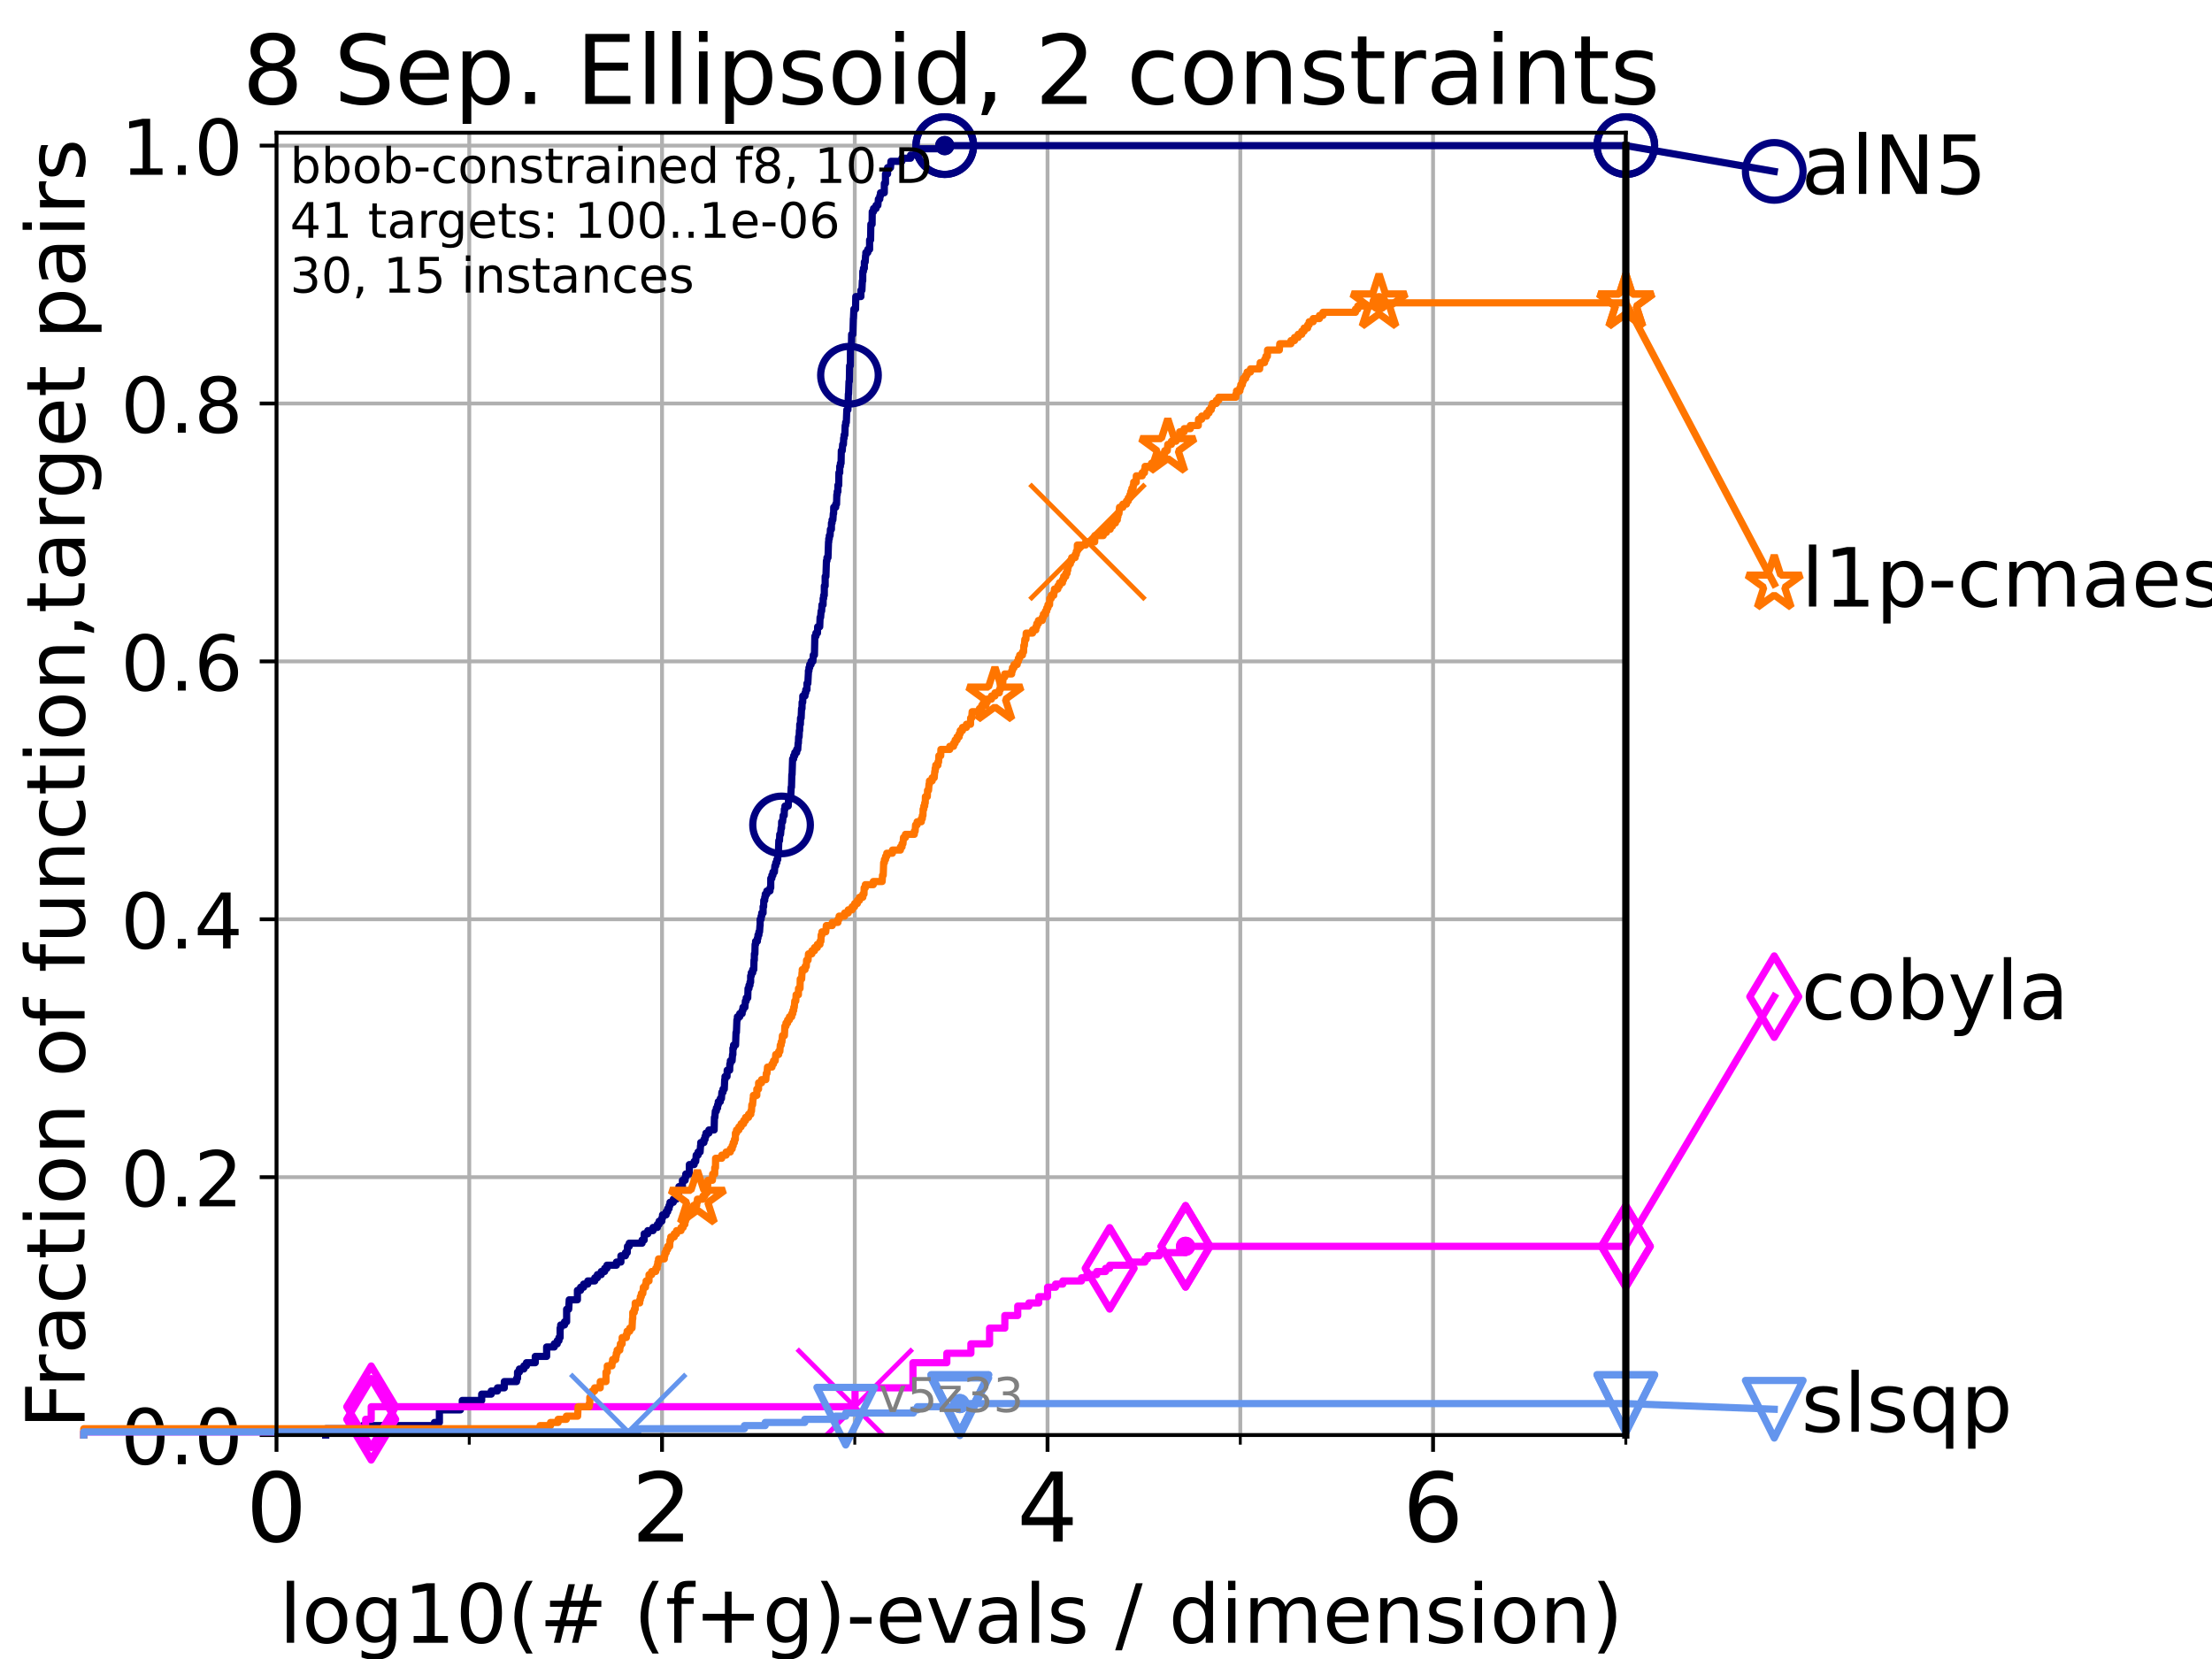 <?xml version="1.0" encoding="utf-8" standalone="no"?>
<!DOCTYPE svg PUBLIC "-//W3C//DTD SVG 1.1//EN"
  "http://www.w3.org/Graphics/SVG/1.1/DTD/svg11.dtd">
<!-- Created with matplotlib (https://matplotlib.org/) -->
<svg height="345.6pt" version="1.1" viewBox="0 0 460.8 345.6" width="460.8pt" xmlns="http://www.w3.org/2000/svg" xmlns:xlink="http://www.w3.org/1999/xlink">
 <defs>
  <style type="text/css">*{stroke-linecap:butt;stroke-linejoin:round;}</style>
 </defs>
 <g id="figure_1">
  <g id="patch_1">
   <path d="M 0 345.6 
L 460.8 345.6 
L 460.8 0 
L 0 0 
z
" style="fill:#ffffff;"/>
  </g>
  <g id="axes_1">
   <g id="patch_2">
    <path d="M 57.6 298.944 
L 338.688 298.944 
L 338.688 27.648 
L 57.6 27.648 
z
" style="fill:#ffffff;"/>
   </g>
   <g id="matplotlib.axis_1">
    <g id="xtick_1">
     <g id="line2d_1">
      <path clip-path="url(#p56c2b66f0b)" d="M 57.6 298.944 
L 57.6 27.648 
" style="fill:none;stroke:#b0b0b0;stroke-linecap:square;stroke-width:0.8;"/>
     </g>
     <g id="line2d_2">
      <defs>
       <path d="M 0 0 
L 0 3.5 
" id="m84f0e768f5" style="stroke:#000000;stroke-width:0.8;"/>
      </defs>
      <g>
       <use style="stroke:#000000;stroke-width:0.8;" x="57.6" xlink:href="#m84f0e768f5" y="298.944"/>
      </g>
     </g>
     <g id="text_1">
      <!-- 0 -->
      <g transform="translate(51.237 321.141)scale(0.2 -0.2)">
       <defs>
        <path d="M 31.781 66.406 
Q 24.172 66.406 20.328 58.906 
Q 16.5 51.422 16.5 36.375 
Q 16.5 21.391 20.328 13.891 
Q 24.172 6.391 31.781 6.391 
Q 39.453 6.391 43.281 13.891 
Q 47.125 21.391 47.125 36.375 
Q 47.125 51.422 43.281 58.906 
Q 39.453 66.406 31.781 66.406 
z
M 31.781 74.219 
Q 44.047 74.219 50.516 64.516 
Q 56.984 54.828 56.984 36.375 
Q 56.984 17.969 50.516 8.266 
Q 44.047 -1.422 31.781 -1.422 
Q 19.531 -1.422 13.062 8.266 
Q 6.594 17.969 6.594 36.375 
Q 6.594 54.828 13.062 64.516 
Q 19.531 74.219 31.781 74.219 
z
" id="DejaVuSans-48"/>
       </defs>
       <use xlink:href="#DejaVuSans-48"/>
      </g>
     </g>
    </g>
    <g id="xtick_2">
     <g id="line2d_3">
      <path clip-path="url(#p56c2b66f0b)" d="M 137.911 298.944 
L 137.911 27.648 
" style="fill:none;stroke:#b0b0b0;stroke-linecap:square;stroke-width:0.8;"/>
     </g>
     <g id="line2d_4">
      <g>
       <use style="stroke:#000000;stroke-width:0.8;" x="137.911" xlink:href="#m84f0e768f5" y="298.944"/>
      </g>
     </g>
     <g id="text_2">
      <!-- 2 -->
      <g transform="translate(131.548 321.141)scale(0.2 -0.2)">
       <defs>
        <path d="M 19.188 8.297 
L 53.609 8.297 
L 53.609 0 
L 7.328 0 
L 7.328 8.297 
Q 12.938 14.109 22.625 23.891 
Q 32.328 33.688 34.812 36.531 
Q 39.547 41.844 41.422 45.531 
Q 43.312 49.219 43.312 52.781 
Q 43.312 58.594 39.234 62.25 
Q 35.156 65.922 28.609 65.922 
Q 23.969 65.922 18.812 64.312 
Q 13.672 62.703 7.812 59.422 
L 7.812 69.391 
Q 13.766 71.781 18.938 73 
Q 24.125 74.219 28.422 74.219 
Q 39.75 74.219 46.484 68.547 
Q 53.219 62.891 53.219 53.422 
Q 53.219 48.922 51.531 44.891 
Q 49.859 40.875 45.406 35.406 
Q 44.188 33.984 37.641 27.219 
Q 31.109 20.453 19.188 8.297 
z
" id="DejaVuSans-50"/>
       </defs>
       <use xlink:href="#DejaVuSans-50"/>
      </g>
     </g>
    </g>
    <g id="xtick_3">
     <g id="line2d_5">
      <path clip-path="url(#p56c2b66f0b)" d="M 218.222 298.944 
L 218.222 27.648 
" style="fill:none;stroke:#b0b0b0;stroke-linecap:square;stroke-width:0.8;"/>
     </g>
     <g id="line2d_6">
      <g>
       <use style="stroke:#000000;stroke-width:0.8;" x="218.222" xlink:href="#m84f0e768f5" y="298.944"/>
      </g>
     </g>
     <g id="text_3">
      <!-- 4 -->
      <g transform="translate(211.859 321.141)scale(0.2 -0.2)">
       <defs>
        <path d="M 37.797 64.312 
L 12.891 25.391 
L 37.797 25.391 
z
M 35.203 72.906 
L 47.609 72.906 
L 47.609 25.391 
L 58.016 25.391 
L 58.016 17.188 
L 47.609 17.188 
L 47.609 0 
L 37.797 0 
L 37.797 17.188 
L 4.891 17.188 
L 4.891 26.703 
z
" id="DejaVuSans-52"/>
       </defs>
       <use xlink:href="#DejaVuSans-52"/>
      </g>
     </g>
    </g>
    <g id="xtick_4">
     <g id="line2d_7">
      <path clip-path="url(#p56c2b66f0b)" d="M 298.533 298.944 
L 298.533 27.648 
" style="fill:none;stroke:#b0b0b0;stroke-linecap:square;stroke-width:0.8;"/>
     </g>
     <g id="line2d_8">
      <g>
       <use style="stroke:#000000;stroke-width:0.8;" x="298.533" xlink:href="#m84f0e768f5" y="298.944"/>
      </g>
     </g>
     <g id="text_4">
      <!-- 6 -->
      <g transform="translate(292.17 321.141)scale(0.2 -0.2)">
       <defs>
        <path d="M 33.016 40.375 
Q 26.375 40.375 22.484 35.828 
Q 18.609 31.297 18.609 23.391 
Q 18.609 15.531 22.484 10.953 
Q 26.375 6.391 33.016 6.391 
Q 39.656 6.391 43.531 10.953 
Q 47.406 15.531 47.406 23.391 
Q 47.406 31.297 43.531 35.828 
Q 39.656 40.375 33.016 40.375 
z
M 52.594 71.297 
L 52.594 62.312 
Q 48.875 64.062 45.094 64.984 
Q 41.312 65.922 37.594 65.922 
Q 27.828 65.922 22.672 59.328 
Q 17.531 52.734 16.797 39.406 
Q 19.672 43.656 24.016 45.922 
Q 28.375 48.188 33.594 48.188 
Q 44.578 48.188 50.953 41.516 
Q 57.328 34.859 57.328 23.391 
Q 57.328 12.156 50.688 5.359 
Q 44.047 -1.422 33.016 -1.422 
Q 20.359 -1.422 13.672 8.266 
Q 6.984 17.969 6.984 36.375 
Q 6.984 53.656 15.188 63.938 
Q 23.391 74.219 37.203 74.219 
Q 40.922 74.219 44.703 73.484 
Q 48.484 72.75 52.594 71.297 
z
" id="DejaVuSans-54"/>
       </defs>
       <use xlink:href="#DejaVuSans-54"/>
      </g>
     </g>
    </g>
    <g id="xtick_5">
     <g id="line2d_9">
      <path clip-path="url(#p56c2b66f0b)" d="M 97.755 298.944 
L 97.755 27.648 
" style="fill:none;stroke:#b0b0b0;stroke-linecap:square;stroke-width:0.8;"/>
     </g>
     <g id="line2d_10">
      <defs>
       <path d="M 0 0 
L 0 2 
" id="maad083e7d9" style="stroke:#000000;stroke-width:0.6;"/>
      </defs>
      <g>
       <use style="stroke:#000000;stroke-width:0.6;" x="97.755" xlink:href="#maad083e7d9" y="298.944"/>
      </g>
     </g>
    </g>
    <g id="xtick_6">
     <g id="line2d_11">
      <path clip-path="url(#p56c2b66f0b)" d="M 178.066 298.944 
L 178.066 27.648 
" style="fill:none;stroke:#b0b0b0;stroke-linecap:square;stroke-width:0.8;"/>
     </g>
     <g id="line2d_12">
      <g>
       <use style="stroke:#000000;stroke-width:0.6;" x="178.066" xlink:href="#maad083e7d9" y="298.944"/>
      </g>
     </g>
    </g>
    <g id="xtick_7">
     <g id="line2d_13">
      <path clip-path="url(#p56c2b66f0b)" d="M 258.377 298.944 
L 258.377 27.648 
" style="fill:none;stroke:#b0b0b0;stroke-linecap:square;stroke-width:0.8;"/>
     </g>
     <g id="line2d_14">
      <g>
       <use style="stroke:#000000;stroke-width:0.6;" x="258.377" xlink:href="#maad083e7d9" y="298.944"/>
      </g>
     </g>
    </g>
    <g id="xtick_8">
     <g id="line2d_15">
      <path clip-path="url(#p56c2b66f0b)" d="M 338.688 298.944 
L 338.688 27.648 
" style="fill:none;stroke:#b0b0b0;stroke-linecap:square;stroke-width:0.8;"/>
     </g>
     <g id="line2d_16">
      <g>
       <use style="stroke:#000000;stroke-width:0.6;" x="338.688" xlink:href="#maad083e7d9" y="298.944"/>
      </g>
     </g>
    </g>
    <g id="text_5">
     <!-- log10(# (f+g)-evals / dimension) -->
     <g transform="translate(58.145 342.218)scale(0.17 -0.17)">
      <defs>
       <path d="M 9.422 75.984 
L 18.406 75.984 
L 18.406 0 
L 9.422 0 
z
" id="DejaVuSans-108"/>
       <path d="M 30.609 48.391 
Q 23.391 48.391 19.188 42.75 
Q 14.984 37.109 14.984 27.297 
Q 14.984 17.484 19.156 11.844 
Q 23.344 6.203 30.609 6.203 
Q 37.797 6.203 41.984 11.859 
Q 46.188 17.531 46.188 27.297 
Q 46.188 37.016 41.984 42.703 
Q 37.797 48.391 30.609 48.391 
z
M 30.609 56 
Q 42.328 56 49.016 48.375 
Q 55.719 40.766 55.719 27.297 
Q 55.719 13.875 49.016 6.219 
Q 42.328 -1.422 30.609 -1.422 
Q 18.844 -1.422 12.172 6.219 
Q 5.516 13.875 5.516 27.297 
Q 5.516 40.766 12.172 48.375 
Q 18.844 56 30.609 56 
z
" id="DejaVuSans-111"/>
       <path d="M 45.406 27.984 
Q 45.406 37.75 41.375 43.109 
Q 37.359 48.484 30.078 48.484 
Q 22.859 48.484 18.828 43.109 
Q 14.797 37.75 14.797 27.984 
Q 14.797 18.266 18.828 12.891 
Q 22.859 7.516 30.078 7.516 
Q 37.359 7.516 41.375 12.891 
Q 45.406 18.266 45.406 27.984 
z
M 54.391 6.781 
Q 54.391 -7.172 48.188 -13.984 
Q 42 -20.797 29.203 -20.797 
Q 24.469 -20.797 20.266 -20.094 
Q 16.062 -19.391 12.109 -17.922 
L 12.109 -9.188 
Q 16.062 -11.328 19.922 -12.344 
Q 23.781 -13.375 27.781 -13.375 
Q 36.625 -13.375 41.016 -8.766 
Q 45.406 -4.156 45.406 5.172 
L 45.406 9.625 
Q 42.625 4.781 38.281 2.391 
Q 33.938 0 27.875 0 
Q 17.828 0 11.672 7.656 
Q 5.516 15.328 5.516 27.984 
Q 5.516 40.672 11.672 48.328 
Q 17.828 56 27.875 56 
Q 33.938 56 38.281 53.609 
Q 42.625 51.219 45.406 46.391 
L 45.406 54.688 
L 54.391 54.688 
z
" id="DejaVuSans-103"/>
       <path d="M 12.406 8.297 
L 28.516 8.297 
L 28.516 63.922 
L 10.984 60.406 
L 10.984 69.391 
L 28.422 72.906 
L 38.281 72.906 
L 38.281 8.297 
L 54.391 8.297 
L 54.391 0 
L 12.406 0 
z
" id="DejaVuSans-49"/>
       <path d="M 31 75.875 
Q 24.469 64.656 21.281 53.656 
Q 18.109 42.672 18.109 31.391 
Q 18.109 20.125 21.312 9.062 
Q 24.516 -2 31 -13.188 
L 23.188 -13.188 
Q 15.875 -1.703 12.234 9.375 
Q 8.594 20.453 8.594 31.391 
Q 8.594 42.281 12.203 53.312 
Q 15.828 64.359 23.188 75.875 
z
" id="DejaVuSans-40"/>
       <path d="M 51.125 44 
L 36.922 44 
L 32.812 27.688 
L 47.125 27.688 
z
M 43.797 71.781 
L 38.719 51.516 
L 52.984 51.516 
L 58.109 71.781 
L 65.922 71.781 
L 60.891 51.516 
L 76.125 51.516 
L 76.125 44 
L 58.984 44 
L 54.984 27.688 
L 70.516 27.688 
L 70.516 20.219 
L 53.078 20.219 
L 48 0 
L 40.188 0 
L 45.219 20.219 
L 30.906 20.219 
L 25.875 0 
L 18.016 0 
L 23.094 20.219 
L 7.719 20.219 
L 7.719 27.688 
L 24.906 27.688 
L 29 44 
L 13.281 44 
L 13.281 51.516 
L 30.906 51.516 
L 35.891 71.781 
z
" id="DejaVuSans-35"/>
       <path id="DejaVuSans-32"/>
       <path d="M 37.109 75.984 
L 37.109 68.5 
L 28.516 68.5 
Q 23.688 68.5 21.797 66.547 
Q 19.922 64.594 19.922 59.516 
L 19.922 54.688 
L 34.719 54.688 
L 34.719 47.703 
L 19.922 47.703 
L 19.922 0 
L 10.891 0 
L 10.891 47.703 
L 2.297 47.703 
L 2.297 54.688 
L 10.891 54.688 
L 10.891 58.5 
Q 10.891 67.625 15.141 71.797 
Q 19.391 75.984 28.609 75.984 
z
" id="DejaVuSans-102"/>
       <path d="M 46 62.703 
L 46 35.5 
L 73.188 35.5 
L 73.188 27.203 
L 46 27.203 
L 46 0 
L 37.797 0 
L 37.797 27.203 
L 10.594 27.203 
L 10.594 35.5 
L 37.797 35.5 
L 37.797 62.703 
z
" id="DejaVuSans-43"/>
       <path d="M 8.016 75.875 
L 15.828 75.875 
Q 23.141 64.359 26.781 53.312 
Q 30.422 42.281 30.422 31.391 
Q 30.422 20.453 26.781 9.375 
Q 23.141 -1.703 15.828 -13.188 
L 8.016 -13.188 
Q 14.5 -2 17.703 9.062 
Q 20.906 20.125 20.906 31.391 
Q 20.906 42.672 17.703 53.656 
Q 14.5 64.656 8.016 75.875 
z
" id="DejaVuSans-41"/>
       <path d="M 4.891 31.391 
L 31.203 31.391 
L 31.203 23.391 
L 4.891 23.391 
z
" id="DejaVuSans-45"/>
       <path d="M 56.203 29.594 
L 56.203 25.203 
L 14.891 25.203 
Q 15.484 15.922 20.484 11.062 
Q 25.484 6.203 34.422 6.203 
Q 39.594 6.203 44.453 7.469 
Q 49.312 8.734 54.109 11.281 
L 54.109 2.781 
Q 49.266 0.734 44.188 -0.344 
Q 39.109 -1.422 33.891 -1.422 
Q 20.797 -1.422 13.156 6.188 
Q 5.516 13.812 5.516 26.812 
Q 5.516 40.234 12.766 48.109 
Q 20.016 56 32.328 56 
Q 43.359 56 49.781 48.891 
Q 56.203 41.797 56.203 29.594 
z
M 47.219 32.234 
Q 47.125 39.594 43.094 43.984 
Q 39.062 48.391 32.422 48.391 
Q 24.906 48.391 20.391 44.141 
Q 15.875 39.891 15.188 32.172 
z
" id="DejaVuSans-101"/>
       <path d="M 2.984 54.688 
L 12.5 54.688 
L 29.594 8.797 
L 46.688 54.688 
L 56.203 54.688 
L 35.688 0 
L 23.484 0 
z
" id="DejaVuSans-118"/>
       <path d="M 34.281 27.484 
Q 23.391 27.484 19.188 25 
Q 14.984 22.516 14.984 16.5 
Q 14.984 11.719 18.141 8.906 
Q 21.297 6.109 26.703 6.109 
Q 34.188 6.109 38.703 11.406 
Q 43.219 16.703 43.219 25.484 
L 43.219 27.484 
z
M 52.203 31.203 
L 52.203 0 
L 43.219 0 
L 43.219 8.297 
Q 40.141 3.328 35.547 0.953 
Q 30.953 -1.422 24.312 -1.422 
Q 15.922 -1.422 10.953 3.297 
Q 6 8.016 6 15.922 
Q 6 25.141 12.172 29.828 
Q 18.359 34.516 30.609 34.516 
L 43.219 34.516 
L 43.219 35.406 
Q 43.219 41.609 39.141 45 
Q 35.062 48.391 27.688 48.391 
Q 23 48.391 18.547 47.266 
Q 14.109 46.141 10.016 43.891 
L 10.016 52.203 
Q 14.938 54.109 19.578 55.047 
Q 24.219 56 28.609 56 
Q 40.484 56 46.344 49.844 
Q 52.203 43.703 52.203 31.203 
z
" id="DejaVuSans-97"/>
       <path d="M 44.281 53.078 
L 44.281 44.578 
Q 40.484 46.531 36.375 47.5 
Q 32.281 48.484 27.875 48.484 
Q 21.188 48.484 17.844 46.438 
Q 14.5 44.391 14.5 40.281 
Q 14.5 37.156 16.891 35.375 
Q 19.281 33.594 26.516 31.984 
L 29.594 31.297 
Q 39.156 29.25 43.188 25.516 
Q 47.219 21.781 47.219 15.094 
Q 47.219 7.469 41.188 3.016 
Q 35.156 -1.422 24.609 -1.422 
Q 20.219 -1.422 15.453 -0.562 
Q 10.688 0.297 5.422 2 
L 5.422 11.281 
Q 10.406 8.688 15.234 7.391 
Q 20.062 6.109 24.812 6.109 
Q 31.156 6.109 34.562 8.281 
Q 37.984 10.453 37.984 14.406 
Q 37.984 18.062 35.516 20.016 
Q 33.062 21.969 24.703 23.781 
L 21.578 24.516 
Q 13.234 26.266 9.516 29.906 
Q 5.812 33.547 5.812 39.891 
Q 5.812 47.609 11.281 51.797 
Q 16.75 56 26.812 56 
Q 31.781 56 36.172 55.266 
Q 40.578 54.547 44.281 53.078 
z
" id="DejaVuSans-115"/>
       <path d="M 25.391 72.906 
L 33.688 72.906 
L 8.297 -9.281 
L 0 -9.281 
z
" id="DejaVuSans-47"/>
       <path d="M 45.406 46.391 
L 45.406 75.984 
L 54.391 75.984 
L 54.391 0 
L 45.406 0 
L 45.406 8.203 
Q 42.578 3.328 38.25 0.953 
Q 33.938 -1.422 27.875 -1.422 
Q 17.969 -1.422 11.734 6.484 
Q 5.516 14.406 5.516 27.297 
Q 5.516 40.188 11.734 48.094 
Q 17.969 56 27.875 56 
Q 33.938 56 38.25 53.625 
Q 42.578 51.266 45.406 46.391 
z
M 14.797 27.297 
Q 14.797 17.391 18.875 11.75 
Q 22.953 6.109 30.078 6.109 
Q 37.203 6.109 41.297 11.75 
Q 45.406 17.391 45.406 27.297 
Q 45.406 37.203 41.297 42.844 
Q 37.203 48.484 30.078 48.484 
Q 22.953 48.484 18.875 42.844 
Q 14.797 37.203 14.797 27.297 
z
" id="DejaVuSans-100"/>
       <path d="M 9.422 54.688 
L 18.406 54.688 
L 18.406 0 
L 9.422 0 
z
M 9.422 75.984 
L 18.406 75.984 
L 18.406 64.594 
L 9.422 64.594 
z
" id="DejaVuSans-105"/>
       <path d="M 52 44.188 
Q 55.375 50.25 60.062 53.125 
Q 64.75 56 71.094 56 
Q 79.641 56 84.281 50.016 
Q 88.922 44.047 88.922 33.016 
L 88.922 0 
L 79.891 0 
L 79.891 32.719 
Q 79.891 40.578 77.094 44.375 
Q 74.312 48.188 68.609 48.188 
Q 61.625 48.188 57.562 43.547 
Q 53.516 38.922 53.516 30.906 
L 53.516 0 
L 44.484 0 
L 44.484 32.719 
Q 44.484 40.625 41.703 44.406 
Q 38.922 48.188 33.109 48.188 
Q 26.219 48.188 22.156 43.531 
Q 18.109 38.875 18.109 30.906 
L 18.109 0 
L 9.078 0 
L 9.078 54.688 
L 18.109 54.688 
L 18.109 46.188 
Q 21.188 51.219 25.484 53.609 
Q 29.781 56 35.688 56 
Q 41.656 56 45.828 52.969 
Q 50 49.953 52 44.188 
z
" id="DejaVuSans-109"/>
       <path d="M 54.891 33.016 
L 54.891 0 
L 45.906 0 
L 45.906 32.719 
Q 45.906 40.484 42.875 44.328 
Q 39.844 48.188 33.797 48.188 
Q 26.516 48.188 22.312 43.547 
Q 18.109 38.922 18.109 30.906 
L 18.109 0 
L 9.078 0 
L 9.078 54.688 
L 18.109 54.688 
L 18.109 46.188 
Q 21.344 51.125 25.703 53.562 
Q 30.078 56 35.797 56 
Q 45.219 56 50.047 50.172 
Q 54.891 44.344 54.891 33.016 
z
" id="DejaVuSans-110"/>
      </defs>
      <use xlink:href="#DejaVuSans-108"/>
      <use x="27.783" xlink:href="#DejaVuSans-111"/>
      <use x="88.965" xlink:href="#DejaVuSans-103"/>
      <use x="152.441" xlink:href="#DejaVuSans-49"/>
      <use x="216.064" xlink:href="#DejaVuSans-48"/>
      <use x="279.688" xlink:href="#DejaVuSans-40"/>
      <use x="318.701" xlink:href="#DejaVuSans-35"/>
      <use x="402.49" xlink:href="#DejaVuSans-32"/>
      <use x="434.277" xlink:href="#DejaVuSans-40"/>
      <use x="473.291" xlink:href="#DejaVuSans-102"/>
      <use x="508.496" xlink:href="#DejaVuSans-43"/>
      <use x="592.285" xlink:href="#DejaVuSans-103"/>
      <use x="655.762" xlink:href="#DejaVuSans-41"/>
      <use x="694.775" xlink:href="#DejaVuSans-45"/>
      <use x="730.859" xlink:href="#DejaVuSans-101"/>
      <use x="792.383" xlink:href="#DejaVuSans-118"/>
      <use x="851.562" xlink:href="#DejaVuSans-97"/>
      <use x="912.842" xlink:href="#DejaVuSans-108"/>
      <use x="940.625" xlink:href="#DejaVuSans-115"/>
      <use x="992.725" xlink:href="#DejaVuSans-32"/>
      <use x="1024.512" xlink:href="#DejaVuSans-47"/>
      <use x="1058.203" xlink:href="#DejaVuSans-32"/>
      <use x="1089.99" xlink:href="#DejaVuSans-100"/>
      <use x="1153.467" xlink:href="#DejaVuSans-105"/>
      <use x="1181.25" xlink:href="#DejaVuSans-109"/>
      <use x="1278.662" xlink:href="#DejaVuSans-101"/>
      <use x="1340.186" xlink:href="#DejaVuSans-110"/>
      <use x="1403.564" xlink:href="#DejaVuSans-115"/>
      <use x="1455.664" xlink:href="#DejaVuSans-105"/>
      <use x="1483.447" xlink:href="#DejaVuSans-111"/>
      <use x="1544.629" xlink:href="#DejaVuSans-110"/>
      <use x="1608.008" xlink:href="#DejaVuSans-41"/>
     </g>
    </g>
   </g>
   <g id="matplotlib.axis_2">
    <g id="ytick_1">
     <g id="line2d_17">
      <path clip-path="url(#p56c2b66f0b)" d="M 57.6 298.944 
L 338.688 298.944 
" style="fill:none;stroke:#b0b0b0;stroke-linecap:square;stroke-width:0.8;"/>
     </g>
     <g id="line2d_18">
      <defs>
       <path d="M 0 0 
L -3.5 0 
" id="m0a34035969" style="stroke:#000000;stroke-width:0.8;"/>
      </defs>
      <g>
       <use style="stroke:#000000;stroke-width:0.8;" x="57.6" xlink:href="#m0a34035969" y="298.944"/>
      </g>
     </g>
     <g id="text_6">
      <!-- 0.0 -->
      <g transform="translate(25.155 305.023)scale(0.16 -0.16)">
       <defs>
        <path d="M 10.688 12.406 
L 21 12.406 
L 21 0 
L 10.688 0 
z
" id="DejaVuSans-46"/>
       </defs>
       <use xlink:href="#DejaVuSans-48"/>
       <use x="63.623" xlink:href="#DejaVuSans-46"/>
       <use x="95.41" xlink:href="#DejaVuSans-48"/>
      </g>
     </g>
    </g>
    <g id="ytick_2">
     <g id="line2d_19">
      <path clip-path="url(#p56c2b66f0b)" d="M 57.6 245.222 
L 338.688 245.222 
" style="fill:none;stroke:#b0b0b0;stroke-linecap:square;stroke-width:0.8;"/>
     </g>
     <g id="line2d_20">
      <g>
       <use style="stroke:#000000;stroke-width:0.8;" x="57.6" xlink:href="#m0a34035969" y="245.222"/>
      </g>
     </g>
     <g id="text_7">
      <!-- 0.2 -->
      <g transform="translate(25.155 251.301)scale(0.16 -0.16)">
       <use xlink:href="#DejaVuSans-48"/>
       <use x="63.623" xlink:href="#DejaVuSans-46"/>
       <use x="95.41" xlink:href="#DejaVuSans-50"/>
      </g>
     </g>
    </g>
    <g id="ytick_3">
     <g id="line2d_21">
      <path clip-path="url(#p56c2b66f0b)" d="M 57.6 191.5 
L 338.688 191.5 
" style="fill:none;stroke:#b0b0b0;stroke-linecap:square;stroke-width:0.8;"/>
     </g>
     <g id="line2d_22">
      <g>
       <use style="stroke:#000000;stroke-width:0.8;" x="57.6" xlink:href="#m0a34035969" y="191.5"/>
      </g>
     </g>
     <g id="text_8">
      <!-- 0.4 -->
      <g transform="translate(25.155 197.579)scale(0.16 -0.16)">
       <use xlink:href="#DejaVuSans-48"/>
       <use x="63.623" xlink:href="#DejaVuSans-46"/>
       <use x="95.41" xlink:href="#DejaVuSans-52"/>
      </g>
     </g>
    </g>
    <g id="ytick_4">
     <g id="line2d_23">
      <path clip-path="url(#p56c2b66f0b)" d="M 57.6 137.778 
L 338.688 137.778 
" style="fill:none;stroke:#b0b0b0;stroke-linecap:square;stroke-width:0.8;"/>
     </g>
     <g id="line2d_24">
      <g>
       <use style="stroke:#000000;stroke-width:0.8;" x="57.6" xlink:href="#m0a34035969" y="137.778"/>
      </g>
     </g>
     <g id="text_9">
      <!-- 0.6 -->
      <g transform="translate(25.155 143.857)scale(0.16 -0.16)">
       <use xlink:href="#DejaVuSans-48"/>
       <use x="63.623" xlink:href="#DejaVuSans-46"/>
       <use x="95.41" xlink:href="#DejaVuSans-54"/>
      </g>
     </g>
    </g>
    <g id="ytick_5">
     <g id="line2d_25">
      <path clip-path="url(#p56c2b66f0b)" d="M 57.6 84.056 
L 338.688 84.056 
" style="fill:none;stroke:#b0b0b0;stroke-linecap:square;stroke-width:0.8;"/>
     </g>
     <g id="line2d_26">
      <g>
       <use style="stroke:#000000;stroke-width:0.8;" x="57.6" xlink:href="#m0a34035969" y="84.056"/>
      </g>
     </g>
     <g id="text_10">
      <!-- 0.8 -->
      <g transform="translate(25.155 90.135)scale(0.16 -0.16)">
       <defs>
        <path d="M 31.781 34.625 
Q 24.75 34.625 20.719 30.859 
Q 16.703 27.094 16.703 20.516 
Q 16.703 13.922 20.719 10.156 
Q 24.75 6.391 31.781 6.391 
Q 38.812 6.391 42.859 10.172 
Q 46.922 13.969 46.922 20.516 
Q 46.922 27.094 42.891 30.859 
Q 38.875 34.625 31.781 34.625 
z
M 21.922 38.812 
Q 15.578 40.375 12.031 44.719 
Q 8.5 49.078 8.5 55.328 
Q 8.5 64.062 14.719 69.141 
Q 20.953 74.219 31.781 74.219 
Q 42.672 74.219 48.875 69.141 
Q 55.078 64.062 55.078 55.328 
Q 55.078 49.078 51.531 44.719 
Q 48 40.375 41.703 38.812 
Q 48.828 37.156 52.797 32.312 
Q 56.781 27.484 56.781 20.516 
Q 56.781 9.906 50.312 4.234 
Q 43.844 -1.422 31.781 -1.422 
Q 19.734 -1.422 13.25 4.234 
Q 6.781 9.906 6.781 20.516 
Q 6.781 27.484 10.781 32.312 
Q 14.797 37.156 21.922 38.812 
z
M 18.312 54.391 
Q 18.312 48.734 21.844 45.562 
Q 25.391 42.391 31.781 42.391 
Q 38.141 42.391 41.719 45.562 
Q 45.312 48.734 45.312 54.391 
Q 45.312 60.062 41.719 63.234 
Q 38.141 66.406 31.781 66.406 
Q 25.391 66.406 21.844 63.234 
Q 18.312 60.062 18.312 54.391 
z
" id="DejaVuSans-56"/>
       </defs>
       <use xlink:href="#DejaVuSans-48"/>
       <use x="63.623" xlink:href="#DejaVuSans-46"/>
       <use x="95.41" xlink:href="#DejaVuSans-56"/>
      </g>
     </g>
    </g>
    <g id="ytick_6">
     <g id="line2d_27">
      <path clip-path="url(#p56c2b66f0b)" d="M 57.6 30.334 
L 338.688 30.334 
" style="fill:none;stroke:#b0b0b0;stroke-linecap:square;stroke-width:0.8;"/>
     </g>
     <g id="line2d_28">
      <g>
       <use style="stroke:#000000;stroke-width:0.8;" x="57.6" xlink:href="#m0a34035969" y="30.334"/>
      </g>
     </g>
     <g id="text_11">
      <!-- 1.0 -->
      <g transform="translate(25.155 36.413)scale(0.16 -0.16)">
       <use xlink:href="#DejaVuSans-49"/>
       <use x="63.623" xlink:href="#DejaVuSans-46"/>
       <use x="95.41" xlink:href="#DejaVuSans-48"/>
      </g>
     </g>
    </g>
    <g id="text_12">
     <!-- Fraction of function,target pairs -->
     <g transform="translate(17.62 297.681)rotate(-90)scale(0.17 -0.17)">
      <defs>
       <path d="M 9.812 72.906 
L 51.703 72.906 
L 51.703 64.594 
L 19.672 64.594 
L 19.672 43.109 
L 48.578 43.109 
L 48.578 34.812 
L 19.672 34.812 
L 19.672 0 
L 9.812 0 
z
" id="DejaVuSans-70"/>
       <path d="M 41.109 46.297 
Q 39.594 47.172 37.812 47.578 
Q 36.031 48 33.891 48 
Q 26.266 48 22.188 43.047 
Q 18.109 38.094 18.109 28.812 
L 18.109 0 
L 9.078 0 
L 9.078 54.688 
L 18.109 54.688 
L 18.109 46.188 
Q 20.953 51.172 25.484 53.578 
Q 30.031 56 36.531 56 
Q 37.453 56 38.578 55.875 
Q 39.703 55.766 41.062 55.516 
z
" id="DejaVuSans-114"/>
       <path d="M 48.781 52.594 
L 48.781 44.188 
Q 44.969 46.297 41.141 47.344 
Q 37.312 48.391 33.406 48.391 
Q 24.656 48.391 19.812 42.844 
Q 14.984 37.312 14.984 27.297 
Q 14.984 17.281 19.812 11.734 
Q 24.656 6.203 33.406 6.203 
Q 37.312 6.203 41.141 7.25 
Q 44.969 8.297 48.781 10.406 
L 48.781 2.094 
Q 45.016 0.344 40.984 -0.531 
Q 36.969 -1.422 32.422 -1.422 
Q 20.062 -1.422 12.781 6.344 
Q 5.516 14.109 5.516 27.297 
Q 5.516 40.672 12.859 48.328 
Q 20.219 56 33.016 56 
Q 37.156 56 41.109 55.141 
Q 45.062 54.297 48.781 52.594 
z
" id="DejaVuSans-99"/>
       <path d="M 18.312 70.219 
L 18.312 54.688 
L 36.812 54.688 
L 36.812 47.703 
L 18.312 47.703 
L 18.312 18.016 
Q 18.312 11.328 20.141 9.422 
Q 21.969 7.516 27.594 7.516 
L 36.812 7.516 
L 36.812 0 
L 27.594 0 
Q 17.188 0 13.234 3.875 
Q 9.281 7.766 9.281 18.016 
L 9.281 47.703 
L 2.688 47.703 
L 2.688 54.688 
L 9.281 54.688 
L 9.281 70.219 
z
" id="DejaVuSans-116"/>
       <path d="M 8.5 21.578 
L 8.5 54.688 
L 17.484 54.688 
L 17.484 21.922 
Q 17.484 14.156 20.5 10.266 
Q 23.531 6.391 29.594 6.391 
Q 36.859 6.391 41.078 11.031 
Q 45.312 15.672 45.312 23.688 
L 45.312 54.688 
L 54.297 54.688 
L 54.297 0 
L 45.312 0 
L 45.312 8.406 
Q 42.047 3.422 37.719 1 
Q 33.406 -1.422 27.688 -1.422 
Q 18.266 -1.422 13.375 4.438 
Q 8.5 10.297 8.5 21.578 
z
M 31.109 56 
z
" id="DejaVuSans-117"/>
       <path d="M 11.719 12.406 
L 22.016 12.406 
L 22.016 4 
L 14.016 -11.625 
L 7.719 -11.625 
L 11.719 4 
z
" id="DejaVuSans-44"/>
       <path d="M 18.109 8.203 
L 18.109 -20.797 
L 9.078 -20.797 
L 9.078 54.688 
L 18.109 54.688 
L 18.109 46.391 
Q 20.953 51.266 25.266 53.625 
Q 29.594 56 35.594 56 
Q 45.562 56 51.781 48.094 
Q 58.016 40.188 58.016 27.297 
Q 58.016 14.406 51.781 6.484 
Q 45.562 -1.422 35.594 -1.422 
Q 29.594 -1.422 25.266 0.953 
Q 20.953 3.328 18.109 8.203 
z
M 48.688 27.297 
Q 48.688 37.203 44.609 42.844 
Q 40.531 48.484 33.406 48.484 
Q 26.266 48.484 22.188 42.844 
Q 18.109 37.203 18.109 27.297 
Q 18.109 17.391 22.188 11.75 
Q 26.266 6.109 33.406 6.109 
Q 40.531 6.109 44.609 11.75 
Q 48.688 17.391 48.688 27.297 
z
" id="DejaVuSans-112"/>
      </defs>
      <use xlink:href="#DejaVuSans-70"/>
      <use x="50.27" xlink:href="#DejaVuSans-114"/>
      <use x="91.383" xlink:href="#DejaVuSans-97"/>
      <use x="152.662" xlink:href="#DejaVuSans-99"/>
      <use x="207.643" xlink:href="#DejaVuSans-116"/>
      <use x="246.852" xlink:href="#DejaVuSans-105"/>
      <use x="274.635" xlink:href="#DejaVuSans-111"/>
      <use x="335.816" xlink:href="#DejaVuSans-110"/>
      <use x="399.195" xlink:href="#DejaVuSans-32"/>
      <use x="430.982" xlink:href="#DejaVuSans-111"/>
      <use x="492.164" xlink:href="#DejaVuSans-102"/>
      <use x="527.369" xlink:href="#DejaVuSans-32"/>
      <use x="559.156" xlink:href="#DejaVuSans-102"/>
      <use x="594.361" xlink:href="#DejaVuSans-117"/>
      <use x="657.74" xlink:href="#DejaVuSans-110"/>
      <use x="721.119" xlink:href="#DejaVuSans-99"/>
      <use x="776.1" xlink:href="#DejaVuSans-116"/>
      <use x="815.309" xlink:href="#DejaVuSans-105"/>
      <use x="843.092" xlink:href="#DejaVuSans-111"/>
      <use x="904.273" xlink:href="#DejaVuSans-110"/>
      <use x="967.652" xlink:href="#DejaVuSans-44"/>
      <use x="999.439" xlink:href="#DejaVuSans-116"/>
      <use x="1038.648" xlink:href="#DejaVuSans-97"/>
      <use x="1099.928" xlink:href="#DejaVuSans-114"/>
      <use x="1139.291" xlink:href="#DejaVuSans-103"/>
      <use x="1202.768" xlink:href="#DejaVuSans-101"/>
      <use x="1264.291" xlink:href="#DejaVuSans-116"/>
      <use x="1303.5" xlink:href="#DejaVuSans-32"/>
      <use x="1335.287" xlink:href="#DejaVuSans-112"/>
      <use x="1398.764" xlink:href="#DejaVuSans-97"/>
      <use x="1460.043" xlink:href="#DejaVuSans-105"/>
      <use x="1487.826" xlink:href="#DejaVuSans-114"/>
      <use x="1528.939" xlink:href="#DejaVuSans-115"/>
     </g>
    </g>
   </g>
   <g id="line2d_29">
    <defs>
     <path d="M 0 1.5 
C 0.398 1.5 0.779 1.342 1.061 1.061 
C 1.342 0.779 1.5 0.398 1.5 0 
C 1.5 -0.398 1.342 -0.779 1.061 -1.061 
C 0.779 -1.342 0.398 -1.5 0 -1.5 
C -0.398 -1.5 -0.779 -1.342 -1.061 -1.061 
C -1.342 -0.779 -1.5 -0.398 -1.5 0 
C -1.5 0.398 -1.342 0.779 -1.061 1.061 
C -0.779 1.342 -0.398 1.5 0 1.5 
z
" id="m26438acf92" style="stroke:#000080;"/>
    </defs>
    <g>
     <use style="fill:#000080;stroke:#000080;" x="196.811" xlink:href="#m26438acf92" y="30.334"/>
     <use style="fill:#000080;stroke:#000080;" x="196.811" xlink:href="#m26438acf92" y="30.334"/>
    </g>
   </g>
   <g id="line2d_30">
    <path d="M 67.851 298.944 
L 67.851 297.634 
L 75.556 297.634 
L 75.556 296.979 
L 90.509 296.979 
L 90.509 296.323 
L 91.535 296.323 
L 91.535 293.703 
L 95.918 293.703 
L 95.918 293.048 
L 96.301 293.048 
L 96.301 291.737 
L 100.344 291.737 
L 100.344 290.427 
L 102.331 290.427 
L 102.331 289.772 
L 103.623 289.772 
L 103.623 289.117 
L 105.057 289.117 
L 105.057 287.807 
L 107.614 287.807 
L 107.614 287.151 
L 107.811 287.151 
L 107.811 285.841 
L 108.199 285.841 
L 108.199 285.186 
L 109.132 285.186 
L 109.132 284.531 
L 109.668 284.531 
L 109.668 283.876 
L 111.506 283.876 
L 111.506 282.565 
L 113.874 282.565 
L 113.874 280.6 
L 115.46 280.6 
L 115.46 279.945 
L 116.081 279.945 
L 116.081 279.29 
L 116.443 279.29 
L 116.443 278.634 
L 116.68 278.634 
L 116.68 276.669 
L 116.798 276.669 
L 116.798 276.014 
L 117.598 276.014 
L 117.598 275.359 
L 118.04 275.359 
L 118.04 272.738 
L 118.471 272.738 
L 118.577 270.773 
L 120.287 270.773 
L 120.287 268.807 
L 120.945 268.807 
L 120.945 268.152 
L 121.579 268.152 
L 121.579 267.497 
L 122.447 267.497 
L 122.447 266.842 
L 123.908 266.842 
L 123.908 266.187 
L 124.444 266.187 
L 124.444 265.532 
L 125.256 265.532 
L 125.256 264.876 
L 125.962 264.876 
L 125.962 264.221 
L 126.44 264.221 
L 126.44 263.566 
L 128.411 263.566 
L 128.411 262.911 
L 129.348 262.911 
L 129.348 261.601 
L 130.291 261.601 
L 130.291 260.946 
L 130.665 260.946 
L 130.717 259.635 
L 131.082 259.635 
L 131.082 258.98 
L 133.756 258.98 
L 133.756 258.325 
L 134.193 258.325 
L 134.193 257.015 
L 134.953 257.015 
L 134.953 256.36 
L 136.035 256.36 
L 136.035 255.704 
L 136.943 255.704 
L 136.943 255.049 
L 137.308 255.049 
L 137.308 254.394 
L 137.876 254.394 
L 137.876 253.739 
L 138.015 253.739 
L 138.015 253.084 
L 138.762 253.084 
L 138.762 252.429 
L 139.091 252.429 
L 139.091 251.773 
L 139.382 251.773 
L 139.382 251.118 
L 139.573 251.118 
L 139.573 250.463 
L 140.257 250.463 
L 140.257 249.808 
L 140.915 249.808 
L 140.915 248.498 
L 141.35 248.498 
L 141.436 247.187 
L 142.161 247.187 
L 142.161 245.877 
L 142.726 245.877 
L 142.726 245.222 
L 142.858 245.222 
L 142.858 244.567 
L 143.603 244.567 
L 143.603 242.601 
L 144.606 242.601 
L 144.606 241.946 
L 144.935 241.946 
L 145.028 240.636 
L 145.418 240.636 
L 145.418 239.981 
L 145.844 239.981 
L 145.932 238.671 
L 145.976 238.671 
L 145.976 238.015 
L 146.644 238.015 
L 146.644 237.36 
L 146.875 237.36 
L 146.875 236.705 
L 147.062 236.705 
L 147.062 236.05 
L 147.67 236.05 
L 147.67 235.395 
L 148.771 235.395 
L 148.827 232.774 
L 148.92 232.774 
L 149.012 231.464 
L 149.232 231.464 
L 149.232 230.809 
L 149.486 230.809 
L 149.486 230.154 
L 149.629 230.154 
L 149.629 229.499 
L 150.051 229.499 
L 150.051 228.843 
L 150.293 228.843 
L 150.378 227.533 
L 150.616 227.533 
L 150.616 226.878 
L 150.883 226.878 
L 150.966 224.912 
L 151.031 224.912 
L 151.031 224.257 
L 151.454 224.257 
L 151.486 222.947 
L 152.006 222.947 
L 152.037 221.637 
L 152.146 221.637 
L 152.146 220.982 
L 152.512 220.982 
L 152.602 219.671 
L 152.677 219.671 
L 152.677 218.361 
L 152.811 218.361 
L 152.811 217.706 
L 153.236 217.706 
L 153.323 215.085 
L 153.409 215.085 
L 153.509 212.465 
L 153.609 212.465 
L 153.609 211.81 
L 154.098 211.81 
L 154.098 211.154 
L 154.601 211.154 
L 154.601 210.499 
L 154.774 210.499 
L 154.774 209.844 
L 155.181 209.844 
L 155.271 208.534 
L 155.451 208.534 
L 155.451 207.879 
L 155.767 207.879 
L 155.829 205.913 
L 156.028 205.913 
L 156.028 205.258 
L 156.236 205.258 
L 156.236 204.603 
L 156.37 204.603 
L 156.37 203.293 
L 156.503 203.293 
L 156.503 202.638 
L 156.8 202.638 
L 156.8 201.982 
L 157.023 201.982 
L 157.07 200.017 
L 157.139 200.017 
L 157.151 198.707 
L 157.255 198.707 
L 157.301 196.741 
L 157.404 196.741 
L 157.404 196.086 
L 157.776 196.086 
L 157.776 195.431 
L 157.899 195.431 
L 157.899 194.776 
L 158.097 194.776 
L 158.097 194.121 
L 158.228 194.121 
L 158.315 192.81 
L 158.347 192.81 
L 158.347 191.5 
L 158.551 191.5 
L 158.551 190.845 
L 158.679 190.845 
L 158.679 190.19 
L 158.963 190.19 
L 158.963 188.879 
L 159.077 188.879 
L 159.108 187.569 
L 159.304 187.569 
L 159.304 186.914 
L 159.416 186.914 
L 159.416 186.259 
L 159.748 186.259 
L 159.748 185.604 
L 160.404 185.604 
L 160.404 184.949 
L 160.557 184.949 
L 160.566 182.983 
L 160.793 182.983 
L 160.793 182.328 
L 161.017 182.328 
L 161.017 181.673 
L 161.32 181.673 
L 161.42 180.363 
L 161.601 180.363 
L 161.601 179.707 
L 161.832 179.707 
L 161.832 179.052 
L 162.017 179.052 
L 162.052 177.742 
L 162.148 177.742 
L 162.243 175.121 
L 162.389 175.121 
L 162.432 173.811 
L 162.611 173.811 
L 162.712 172.501 
L 162.813 172.501 
L 162.829 171.191 
L 163.037 171.191 
L 163.144 169.88 
L 163.364 169.88 
L 163.397 168.57 
L 163.518 168.57 
L 163.518 167.915 
L 164.203 167.915 
L 164.264 166.604 
L 164.517 166.604 
L 164.517 165.949 
L 164.72 165.949 
L 164.817 163.984 
L 164.884 163.984 
L 164.951 161.363 
L 165.003 161.363 
L 165.113 158.088 
L 165.332 158.088 
L 165.332 157.432 
L 165.569 157.432 
L 165.569 156.777 
L 165.957 156.777 
L 165.957 156.122 
L 166.186 156.122 
L 166.262 154.812 
L 166.317 154.812 
L 166.365 153.502 
L 166.473 153.502 
L 166.521 152.191 
L 166.588 152.191 
L 166.602 150.881 
L 166.736 150.881 
L 166.763 149.571 
L 166.895 149.571 
L 166.975 147.605 
L 167.073 147.605 
L 167.093 146.295 
L 167.223 146.295 
L 167.236 144.985 
L 167.697 144.985 
L 167.697 144.33 
L 167.861 144.33 
L 167.861 143.674 
L 168.104 143.674 
L 168.104 142.364 
L 168.288 142.364 
L 168.391 140.399 
L 168.404 140.399 
L 168.404 139.743 
L 168.518 139.743 
L 168.518 139.088 
L 168.675 139.088 
L 168.675 138.433 
L 168.965 138.433 
L 168.965 137.778 
L 169.337 137.778 
L 169.418 136.468 
L 169.662 136.468 
L 169.747 132.537 
L 169.97 132.537 
L 169.97 131.882 
L 170.294 131.882 
L 170.332 130.571 
L 170.762 130.571 
L 170.836 128.606 
L 170.952 128.606 
L 171.051 127.296 
L 171.165 127.296 
L 171.227 125.985 
L 171.463 125.985 
L 171.473 124.675 
L 171.575 124.675 
L 171.575 124.02 
L 171.711 124.02 
L 171.726 122.055 
L 171.896 122.055 
L 171.896 120.089 
L 172.054 120.089 
L 172.162 116.813 
L 172.274 116.813 
L 172.274 116.158 
L 172.487 116.158 
L 172.597 112.883 
L 172.645 112.883 
L 172.645 112.227 
L 172.759 112.227 
L 172.759 111.572 
L 172.923 111.572 
L 172.989 110.262 
L 173.198 110.262 
L 173.207 108.952 
L 173.335 108.952 
L 173.335 108.296 
L 173.508 108.296 
L 173.59 106.986 
L 173.657 106.986 
L 173.68 105.676 
L 174.092 105.676 
L 174.092 105.021 
L 174.27 105.021 
L 174.322 103.055 
L 174.404 103.055 
L 174.404 102.4 
L 174.55 102.4 
L 174.55 101.09 
L 174.72 101.09 
L 174.762 98.469 
L 174.93 98.469 
L 174.93 97.159 
L 175.071 97.159 
L 175.071 96.504 
L 175.212 96.504 
L 175.261 93.883 
L 175.456 93.883 
L 175.541 92.573 
L 175.698 92.573 
L 175.75 91.263 
L 175.845 91.263 
L 175.845 90.608 
L 175.999 90.608 
L 176.061 88.642 
L 176.163 88.642 
L 176.163 87.987 
L 176.306 87.987 
L 176.406 85.366 
L 176.639 85.366 
L 176.729 82.091 
L 176.771 82.091 
L 176.861 79.47 
L 176.935 79.47 
L 176.987 76.194 
L 177.139 76.194 
L 177.175 72.263 
L 177.362 72.263 
L 177.409 69.643 
L 177.671 69.643 
L 177.767 66.367 
L 177.789 66.367 
L 177.88 64.402 
L 178.226 64.402 
L 178.274 61.781 
L 179.34 61.781 
L 179.34 60.471 
L 179.553 60.471 
L 179.643 58.505 
L 179.719 58.505 
L 179.732 56.54 
L 179.871 56.54 
L 179.871 55.885 
L 180.061 55.885 
L 180.061 54.575 
L 180.235 54.575 
L 180.312 53.264 
L 180.367 53.264 
L 180.367 52.609 
L 180.777 52.609 
L 180.777 51.954 
L 181.153 51.954 
L 181.153 49.988 
L 181.359 49.988 
L 181.411 46.713 
L 181.674 46.713 
L 181.705 44.092 
L 181.972 44.092 
L 181.972 43.437 
L 182.494 43.437 
L 182.494 42.782 
L 182.879 42.782 
L 182.984 41.472 
L 183.279 41.472 
L 183.279 40.816 
L 183.426 40.816 
L 183.426 40.161 
L 184.213 40.161 
L 184.226 38.196 
L 184.462 38.196 
L 184.462 36.23 
L 184.899 36.23 
L 184.899 34.92 
L 185.515 34.92 
L 185.596 33.61 
L 187.877 33.61 
L 187.877 32.955 
L 189.693 32.955 
L 189.693 32.3 
L 190.897 32.3 
L 190.897 31.644 
L 191.807 31.644 
L 191.807 30.989 
L 196.811 30.989 
L 196.811 30.334 
L 338.688 30.334 
L 338.688 30.334 
" style="fill:none;stroke:#000080;stroke-linecap:square;stroke-width:1.5;"/>
   </g>
   <g id="line2d_31">
    <defs>
     <path d="M 0 6 
C 1.591 6 3.117 5.368 4.243 4.243 
C 5.368 3.117 6 1.591 6 0 
C 6 -1.591 5.368 -3.117 4.243 -4.243 
C 3.117 -5.368 1.591 -6 0 -6 
C -1.591 -6 -3.117 -5.368 -4.243 -4.243 
C -5.368 -3.117 -6 -1.591 -6 0 
C -6 1.591 -5.368 3.117 -4.243 4.243 
C -3.117 5.368 -1.591 6 0 6 
z
" id="mf35e831b97" style="stroke:#000080;stroke-width:1.5;"/>
    </defs>
    <g>
     <use style="fill-opacity:0;stroke:#000080;stroke-width:1.5;" x="162.813" xlink:href="#mf35e831b97" y="171.846"/>
     <use style="fill-opacity:0;stroke:#000080;stroke-width:1.5;" x="176.961" xlink:href="#mf35e831b97" y="78.16"/>
     <use style="fill-opacity:0;stroke:#000080;stroke-width:1.5;" x="196.811" xlink:href="#mf35e831b97" y="30.334"/>
     <use style="fill-opacity:0;stroke:#000080;stroke-width:1.5;" x="196.811" xlink:href="#mf35e831b97" y="30.334"/>
     <use style="fill-opacity:0;stroke:#000080;stroke-width:1.5;" x="338.688" xlink:href="#mf35e831b97" y="30.334"/>
    </g>
   </g>
   <g id="line2d_32">
    <path style="fill:none;stroke:#000080;stroke-linecap:square;stroke-width:1.5;"/>
    <g/>
   </g>
   <g id="line2d_33">
    <defs>
     <path d="M 0 1.5 
C 0.398 1.5 0.779 1.342 1.061 1.061 
C 1.342 0.779 1.5 0.398 1.5 0 
C 1.5 -0.398 1.342 -0.779 1.061 -1.061 
C 0.779 -1.342 0.398 -1.5 0 -1.5 
C -0.398 -1.5 -0.779 -1.342 -1.061 -1.061 
C -1.342 -0.779 -1.5 -0.398 -1.5 0 
C -1.5 0.398 -1.342 0.779 -1.061 1.061 
C -0.779 1.342 -0.398 1.5 0 1.5 
z
" id="ma79ec6244f" style="stroke:#ff00ff;"/>
    </defs>
    <g>
     <use style="fill:#ff00ff;stroke:#ff00ff;" x="246.976" xlink:href="#ma79ec6244f" y="259.635"/>
     <use style="fill:#ff00ff;stroke:#ff00ff;" x="246.976" xlink:href="#ma79ec6244f" y="259.635"/>
    </g>
   </g>
   <g id="line2d_34">
    <path d="M 17.445 298.944 
L 17.445 298.289 
L 74.922 298.289 
L 74.922 297.634 
L 76.168 297.634 
L 76.168 295.668 
L 77.331 295.668 
L 77.331 293.048 
L 178.07 293.048 
L 178.07 292.393 
L 178.115 292.393 
L 178.115 291.737 
L 178.119 291.737 
L 178.119 291.082 
L 178.122 291.082 
L 178.122 289.117 
L 190.181 289.117 
L 190.181 287.807 
L 190.183 287.807 
L 190.183 283.876 
L 197.243 283.876 
L 197.243 283.22 
L 197.244 283.22 
L 197.244 282.565 
L 197.245 282.565 
L 197.245 281.91 
L 202.256 281.91 
L 202.256 281.255 
L 202.257 281.255 
L 202.257 280.6 
L 202.258 280.6 
L 202.258 279.945 
L 206.146 279.945 
L 206.146 279.29 
L 206.146 279.29 
L 206.146 276.669 
L 209.315 276.669 
L 209.315 276.014 
L 209.324 276.014 
L 209.324 274.048 
L 212.011 274.048 
L 212.011 273.393 
L 212.011 273.393 
L 212.011 272.083 
L 214.339 272.083 
L 214.339 271.428 
L 216.392 271.428 
L 216.392 270.773 
L 216.392 270.773 
L 216.392 270.118 
L 218.224 270.118 
L 218.224 269.462 
L 218.229 269.462 
L 218.229 268.152 
L 219.891 268.152 
L 219.891 267.497 
L 221.408 267.497 
L 221.408 266.842 
L 225.298 266.842 
L 225.298 266.187 
L 226.423 266.187 
L 226.423 265.532 
L 228.477 265.532 
L 228.477 264.876 
L 230.314 264.876 
L 230.314 264.221 
L 231.165 264.221 
L 231.165 263.566 
L 235.547 263.566 
L 235.547 262.911 
L 238.51 262.911 
L 238.51 262.256 
L 239.046 262.256 
L 239.046 261.601 
L 241.506 261.601 
L 241.506 260.946 
L 246.976 260.946 
L 246.976 259.635 
L 338.688 259.635 
" style="fill:none;stroke:#ff00ff;stroke-linecap:square;stroke-width:1.5;"/>
   </g>
   <g id="line2d_35">
    <defs>
     <path d="M -0 8.485 
L 5.091 0 
L 0 -8.485 
L -5.091 -0 
z
" id="m3708afeb18" style="stroke:#ff00ff;stroke-linejoin:miter;stroke-width:1.5;"/>
    </defs>
    <g>
     <use style="fill-opacity:0;stroke:#ff00ff;stroke-linejoin:miter;stroke-width:1.5;" x="77.331" xlink:href="#m3708afeb18" y="295.668"/>
     <use style="fill-opacity:0;stroke:#ff00ff;stroke-linejoin:miter;stroke-width:1.5;" x="77.331" xlink:href="#m3708afeb18" y="293.048"/>
     <use style="fill-opacity:0;stroke:#ff00ff;stroke-linejoin:miter;stroke-width:1.5;" x="231.165" xlink:href="#m3708afeb18" y="264.221"/>
     <use style="fill-opacity:0;stroke:#ff00ff;stroke-linejoin:miter;stroke-width:1.5;" x="246.976" xlink:href="#m3708afeb18" y="259.635"/>
     <use style="fill-opacity:0;stroke:#ff00ff;stroke-linejoin:miter;stroke-width:1.5;" x="246.976" xlink:href="#m3708afeb18" y="259.635"/>
     <use style="fill-opacity:0;stroke:#ff00ff;stroke-linejoin:miter;stroke-width:1.5;" x="338.688" xlink:href="#m3708afeb18" y="259.635"/>
    </g>
   </g>
   <g id="line2d_36">
    <path style="fill:none;stroke:#ff00ff;stroke-linecap:square;stroke-width:1.5;"/>
    <g/>
   </g>
   <g id="line2d_37">
    <path clip-path="url(#p56c2b66f0b)" d="M 178.068 293.048 
" style="fill:none;stroke:#ff00ff;stroke-linecap:square;stroke-width:1.5;"/>
    <defs>
     <path d="M -12 12 
L 12 -12 
M -12 -12 
L 12 12 
" id="mc9eb9e2ff3" style="stroke:#ff00ff;"/>
    </defs>
    <g clip-path="url(#p56c2b66f0b)">
     <use style="fill:#ff00ff;stroke:#ff00ff;" x="178.068" xlink:href="#mc9eb9e2ff3" y="293.048"/>
    </g>
   </g>
   <g id="line2d_38">
    <defs>
     <path d="M 0 1.5 
C 0.398 1.5 0.779 1.342 1.061 1.061 
C 1.342 0.779 1.5 0.398 1.5 0 
C 1.5 -0.398 1.342 -0.779 1.061 -1.061 
C 0.779 -1.342 0.398 -1.5 0 -1.5 
C -0.398 -1.5 -0.779 -1.342 -1.061 -1.061 
C -1.342 -0.779 -1.5 -0.398 -1.5 0 
C -1.5 0.398 -1.342 0.779 -1.061 1.061 
C -0.779 1.342 -0.398 1.5 0 1.5 
z
" id="mff16316175" style="stroke:#ff7500;"/>
    </defs>
    <g>
     <use style="fill:#ff7500;stroke:#ff7500;" x="287.284" xlink:href="#mff16316175" y="63.091"/>
     <use style="fill:#ff7500;stroke:#ff7500;" x="287.284" xlink:href="#mff16316175" y="63.091"/>
    </g>
   </g>
   <g id="line2d_39">
    <path d="M 17.445 298.944 
L 17.445 297.634 
L 112.507 297.634 
L 112.507 296.979 
L 114.685 296.979 
L 114.685 296.323 
L 116.263 296.323 
L 116.263 295.668 
L 117.985 295.668 
L 117.985 295.013 
L 120.335 295.013 
L 120.43 293.048 
L 122.741 293.048 
L 122.741 292.393 
L 122.865 292.393 
L 122.865 291.082 
L 123.274 291.082 
L 123.354 289.772 
L 123.869 289.772 
L 123.869 289.117 
L 125.038 289.117 
L 125.038 287.807 
L 126.236 287.807 
L 126.236 285.841 
L 126.507 285.841 
L 126.507 284.531 
L 127.485 284.531 
L 127.485 283.876 
L 127.611 283.876 
L 127.611 283.22 
L 128.26 283.22 
L 128.26 282.565 
L 128.381 282.565 
L 128.381 281.91 
L 128.561 281.91 
L 128.561 281.255 
L 129.118 281.255 
L 129.118 280.6 
L 129.233 280.6 
L 129.233 279.945 
L 129.602 279.945 
L 129.602 278.634 
L 130.479 278.634 
L 130.479 277.979 
L 130.638 277.979 
L 130.638 277.324 
L 131.185 277.324 
L 131.185 276.669 
L 131.666 276.669 
L 131.765 274.704 
L 131.815 274.704 
L 131.815 273.393 
L 132.133 273.393 
L 132.133 272.738 
L 132.327 272.738 
L 132.327 271.428 
L 133.262 271.428 
L 133.262 270.773 
L 133.398 270.773 
L 133.398 270.118 
L 133.6 270.118 
L 133.6 269.462 
L 133.91 269.462 
L 134.019 268.152 
L 134.471 268.152 
L 134.471 267.497 
L 134.598 267.497 
L 134.598 266.842 
L 135.199 266.842 
L 135.199 265.532 
L 135.761 265.532 
L 135.761 264.876 
L 136.608 264.876 
L 136.608 264.221 
L 136.906 264.221 
L 136.906 263.566 
L 137.035 263.566 
L 137.035 262.911 
L 137.181 262.911 
L 137.181 262.256 
L 138.392 262.256 
L 138.392 261.601 
L 138.511 261.601 
L 138.511 260.946 
L 138.795 260.946 
L 138.795 260.29 
L 139.091 260.29 
L 139.091 259.635 
L 139.509 259.635 
L 139.573 258.325 
L 139.731 258.325 
L 139.731 257.67 
L 140.454 257.67 
L 140.454 257.015 
L 140.944 257.015 
L 140.944 256.36 
L 141.872 256.36 
L 141.872 255.704 
L 142.311 255.704 
L 142.311 255.049 
L 142.673 255.049 
L 142.673 254.394 
L 142.818 254.394 
L 142.818 253.739 
L 143.119 253.739 
L 143.119 253.084 
L 143.299 253.084 
L 143.299 252.429 
L 143.915 252.429 
L 143.915 251.773 
L 144.475 251.773 
L 144.475 251.118 
L 145.144 251.118 
L 145.144 250.463 
L 145.282 250.463 
L 145.282 249.808 
L 146.442 249.808 
L 146.442 249.153 
L 146.844 249.153 
L 146.844 248.498 
L 147.297 248.498 
L 147.318 247.187 
L 147.409 247.187 
L 147.47 245.877 
L 148.412 245.877 
L 148.459 244.567 
L 148.892 244.567 
L 148.892 243.257 
L 149.049 243.257 
L 149.068 241.291 
L 150.353 241.291 
L 150.353 240.636 
L 151.26 240.636 
L 151.26 239.981 
L 152.138 239.981 
L 152.138 239.326 
L 152.527 239.326 
L 152.527 238.671 
L 152.744 238.671 
L 152.744 238.015 
L 152.996 238.015 
L 152.996 237.36 
L 153.193 237.36 
L 153.193 236.05 
L 153.431 236.05 
L 153.431 235.395 
L 153.925 235.395 
L 153.925 234.74 
L 154.385 234.74 
L 154.385 234.085 
L 154.92 234.085 
L 154.92 233.429 
L 155.316 233.429 
L 155.316 232.774 
L 155.935 232.774 
L 155.935 232.119 
L 156.412 232.119 
L 156.412 231.464 
L 156.551 231.464 
L 156.616 230.154 
L 156.777 230.154 
L 156.877 228.843 
L 156.936 228.843 
L 156.936 228.188 
L 157.659 228.188 
L 157.659 226.878 
L 158.02 226.878 
L 158.031 225.568 
L 158.647 225.568 
L 158.647 224.912 
L 159.538 224.912 
L 159.633 223.602 
L 159.778 223.602 
L 159.882 222.292 
L 160.817 222.292 
L 160.817 221.637 
L 161.137 221.637 
L 161.137 220.982 
L 161.493 220.982 
L 161.596 219.671 
L 162.213 219.671 
L 162.213 219.016 
L 162.466 219.016 
L 162.547 217.706 
L 162.741 217.706 
L 162.741 217.051 
L 162.892 217.051 
L 162.987 215.74 
L 163.409 215.74 
L 163.501 213.775 
L 163.729 213.775 
L 163.729 213.12 
L 164.075 213.12 
L 164.075 212.465 
L 164.456 212.465 
L 164.456 211.81 
L 164.921 211.81 
L 164.921 211.154 
L 165.161 211.154 
L 165.161 210.499 
L 165.343 210.499 
L 165.343 209.844 
L 165.465 209.844 
L 165.562 208.534 
L 165.778 208.534 
L 165.845 207.224 
L 166.324 207.224 
L 166.341 205.913 
L 166.659 205.913 
L 166.702 203.948 
L 167.001 203.948 
L 167.07 202.638 
L 167.119 202.638 
L 167.119 201.982 
L 167.71 201.982 
L 167.71 201.327 
L 167.967 201.327 
L 168.026 200.017 
L 168.337 200.017 
L 168.419 198.707 
L 169.126 198.707 
L 169.126 198.052 
L 169.679 198.052 
L 169.679 197.396 
L 170.262 197.396 
L 170.262 196.741 
L 170.82 196.741 
L 170.82 196.086 
L 171.012 196.086 
L 171.056 194.776 
L 171.225 194.776 
L 171.225 194.121 
L 172.025 194.121 
L 172.133 192.81 
L 173.374 192.81 
L 173.374 192.155 
L 174.561 192.155 
L 174.561 191.5 
L 174.804 191.5 
L 174.804 190.845 
L 175.953 190.845 
L 175.953 190.19 
L 176.703 190.19 
L 176.703 189.535 
L 177.512 189.535 
L 177.512 188.879 
L 178.03 188.879 
L 178.03 188.224 
L 178.607 188.224 
L 178.607 187.569 
L 179.051 187.569 
L 179.051 186.914 
L 179.744 186.914 
L 179.744 186.259 
L 179.988 186.259 
L 180.015 184.949 
L 180.262 184.949 
L 180.262 184.293 
L 181.924 184.293 
L 181.924 183.638 
L 183.769 183.638 
L 183.845 182.328 
L 183.994 182.328 
L 184.08 179.707 
L 184.24 179.707 
L 184.24 179.052 
L 184.48 179.052 
L 184.48 178.397 
L 184.729 178.397 
L 184.729 177.742 
L 185.908 177.742 
L 185.908 177.087 
L 187.572 177.087 
L 187.572 176.432 
L 187.906 176.432 
L 187.906 175.777 
L 188.104 175.777 
L 188.214 174.466 
L 188.622 174.466 
L 188.622 173.811 
L 190.465 173.811 
L 190.465 173.156 
L 190.643 173.156 
L 190.726 171.846 
L 191.05 171.846 
L 191.05 171.191 
L 191.929 171.191 
L 191.929 170.535 
L 192.139 170.535 
L 192.139 169.88 
L 192.271 169.88 
L 192.296 168.57 
L 192.445 168.57 
L 192.445 167.915 
L 192.632 167.915 
L 192.632 167.26 
L 192.749 167.26 
L 192.779 165.949 
L 193.181 165.949 
L 193.224 164.639 
L 193.435 164.639 
L 193.533 163.329 
L 193.619 163.329 
L 193.619 162.674 
L 194.184 162.674 
L 194.184 162.018 
L 194.618 162.018 
L 194.724 160.708 
L 194.807 160.708 
L 194.807 160.053 
L 194.934 160.053 
L 194.934 159.398 
L 195.387 159.398 
L 195.387 158.743 
L 195.528 158.743 
L 195.583 157.432 
L 195.974 157.432 
L 196.007 156.122 
L 197.848 156.122 
L 197.848 155.467 
L 198.65 155.467 
L 198.65 154.812 
L 198.972 154.812 
L 198.972 154.157 
L 199.379 154.157 
L 199.379 153.502 
L 199.813 153.502 
L 199.813 152.846 
L 200.03 152.846 
L 200.03 152.191 
L 200.497 152.191 
L 200.497 151.536 
L 201.316 151.536 
L 201.316 150.881 
L 202.179 150.881 
L 202.201 149.571 
L 202.422 149.571 
L 202.518 148.26 
L 204.037 148.26 
L 204.037 147.605 
L 204.512 147.605 
L 204.512 146.95 
L 205.381 146.95 
L 205.381 146.295 
L 205.656 146.295 
L 205.656 145.64 
L 206.538 145.64 
L 206.538 144.985 
L 207.263 144.985 
L 207.263 144.33 
L 208.172 144.33 
L 208.172 143.674 
L 208.381 143.674 
L 208.385 142.364 
L 208.887 142.364 
L 208.959 141.054 
L 209.297 141.054 
L 209.297 140.399 
L 210.75 140.399 
L 210.75 139.743 
L 210.915 139.743 
L 210.915 139.088 
L 211.242 139.088 
L 211.242 138.433 
L 211.9 138.433 
L 211.9 137.778 
L 212.149 137.778 
L 212.149 137.123 
L 212.414 137.123 
L 212.414 136.468 
L 212.998 136.468 
L 212.998 135.813 
L 213.228 135.813 
L 213.27 134.502 
L 213.391 134.502 
L 213.492 133.192 
L 213.719 133.192 
L 213.776 131.882 
L 215.107 131.882 
L 215.107 131.227 
L 215.779 131.227 
L 215.779 130.571 
L 215.983 130.571 
L 215.983 129.916 
L 216.317 129.916 
L 216.317 129.261 
L 217.125 129.261 
L 217.125 128.606 
L 217.353 128.606 
L 217.353 127.951 
L 217.78 127.951 
L 217.78 127.296 
L 218.059 127.296 
L 218.059 126.641 
L 218.304 126.641 
L 218.304 125.985 
L 218.647 125.985 
L 218.684 124.675 
L 218.983 124.675 
L 218.983 124.02 
L 219.519 124.02 
L 219.519 123.365 
L 219.65 123.365 
L 219.65 122.71 
L 220.366 122.71 
L 220.366 122.055 
L 220.708 122.055 
L 220.708 121.399 
L 221.334 121.399 
L 221.334 120.744 
L 221.577 120.744 
L 221.577 120.089 
L 222.013 120.089 
L 222.013 119.434 
L 222.295 119.434 
L 222.295 118.779 
L 222.44 118.779 
L 222.44 118.124 
L 222.572 118.124 
L 222.572 117.469 
L 222.977 117.469 
L 222.977 116.813 
L 223.257 116.813 
L 223.257 116.158 
L 223.978 116.158 
L 223.978 115.503 
L 224.215 115.503 
L 224.215 114.848 
L 224.41 114.848 
L 224.43 113.538 
L 226.166 113.538 
L 226.166 112.883 
L 228.045 112.883 
L 228.077 111.572 
L 229.83 111.572 
L 229.83 110.917 
L 230.475 110.917 
L 230.475 110.262 
L 231.274 110.262 
L 231.274 109.607 
L 231.74 109.607 
L 231.74 108.952 
L 232.366 108.952 
L 232.366 108.296 
L 232.759 108.296 
L 232.759 107.641 
L 232.884 107.641 
L 232.884 106.986 
L 233.102 106.986 
L 233.212 105.676 
L 233.907 105.676 
L 233.907 105.021 
L 234.664 105.021 
L 234.664 104.366 
L 235.042 104.366 
L 235.042 103.71 
L 235.377 103.71 
L 235.377 103.055 
L 235.571 103.055 
L 235.571 102.4 
L 235.782 102.4 
L 235.782 101.745 
L 236.058 101.745 
L 236.058 101.09 
L 236.17 101.09 
L 236.17 100.435 
L 236.702 100.435 
L 236.712 99.124 
L 237.942 99.124 
L 237.942 98.469 
L 238.417 98.469 
L 238.417 97.814 
L 238.54 97.814 
L 238.54 97.159 
L 239.876 97.159 
L 239.876 96.504 
L 240.762 96.504 
L 240.762 95.849 
L 241.402 95.849 
L 241.402 95.194 
L 242.269 95.194 
L 242.269 94.538 
L 242.646 94.538 
L 242.646 93.883 
L 243.164 93.883 
L 243.274 92.573 
L 244.026 92.573 
L 244.026 91.918 
L 244.98 91.918 
L 244.98 91.263 
L 245.645 91.263 
L 245.745 89.952 
L 246.681 89.952 
L 246.681 89.297 
L 247.975 89.297 
L 247.975 88.642 
L 249.629 88.642 
L 249.673 87.332 
L 250.337 87.332 
L 250.337 86.677 
L 251.374 86.677 
L 251.374 86.022 
L 251.87 86.022 
L 251.87 85.366 
L 252.334 85.366 
L 252.334 84.711 
L 252.552 84.711 
L 252.552 84.056 
L 253.38 84.056 
L 253.38 83.401 
L 253.879 83.401 
L 253.879 82.746 
L 257.451 82.746 
L 257.451 82.091 
L 257.592 82.091 
L 257.592 81.435 
L 258.292 81.435 
L 258.292 80.78 
L 258.481 80.78 
L 258.481 80.125 
L 258.805 80.125 
L 258.805 79.47 
L 259.002 79.47 
L 259.002 78.815 
L 259.499 78.815 
L 259.499 78.16 
L 259.801 78.16 
L 259.801 77.505 
L 260.494 77.505 
L 260.494 76.849 
L 262.41 76.849 
L 262.41 76.194 
L 262.523 76.194 
L 262.523 75.539 
L 263.44 75.539 
L 263.44 74.884 
L 263.71 74.884 
L 263.71 74.229 
L 264.019 74.229 
L 264.052 72.919 
L 266.513 72.919 
L 266.601 71.608 
L 268.926 71.608 
L 268.926 70.953 
L 269.675 70.953 
L 269.675 70.298 
L 270.426 70.298 
L 270.426 69.643 
L 271.187 69.643 
L 271.187 68.988 
L 271.675 68.988 
L 271.675 68.333 
L 272.407 68.333 
L 272.407 67.677 
L 272.721 67.677 
L 272.721 67.022 
L 273.561 67.022 
L 273.561 66.367 
L 274.866 66.367 
L 274.866 65.712 
L 275.593 65.712 
L 275.593 65.057 
L 282.372 65.057 
L 282.372 64.402 
L 282.848 64.402 
L 282.848 63.747 
L 287.284 63.747 
L 287.284 63.091 
L 338.688 63.091 
L 338.688 63.091 
" style="fill:none;stroke:#ff7500;stroke-linecap:square;stroke-width:1.5;"/>
   </g>
   <g id="line2d_40">
    <defs>
     <path d="M 0 -6 
L -1.347 -1.854 
L -5.706 -1.854 
L -2.18 0.708 
L -3.527 4.854 
L -0 2.292 
L 3.527 4.854 
L 2.18 0.708 
L 5.706 -1.854 
L 1.347 -1.854 
z
" id="m50aa9b02a6" style="stroke:#ff7500;stroke-linejoin:bevel;stroke-width:1.5;"/>
    </defs>
    <g>
     <use style="fill-opacity:0;stroke:#ff7500;stroke-linejoin:bevel;stroke-width:1.5;" x="145.282" xlink:href="#m50aa9b02a6" y="249.808"/>
     <use style="fill-opacity:0;stroke:#ff7500;stroke-linejoin:bevel;stroke-width:1.5;" x="207.263" xlink:href="#m50aa9b02a6" y="144.985"/>
     <use style="fill-opacity:0;stroke:#ff7500;stroke-linejoin:bevel;stroke-width:1.5;" x="243.274" xlink:href="#m50aa9b02a6" y="93.228"/>
     <use style="fill-opacity:0;stroke:#ff7500;stroke-linejoin:bevel;stroke-width:1.5;" x="287.284" xlink:href="#m50aa9b02a6" y="63.091"/>
     <use style="fill-opacity:0;stroke:#ff7500;stroke-linejoin:bevel;stroke-width:1.5;" x="338.688" xlink:href="#m50aa9b02a6" y="63.091"/>
    </g>
   </g>
   <g id="line2d_41">
    <path style="fill:none;stroke:#ff7500;stroke-linecap:square;stroke-width:1.5;"/>
    <g/>
   </g>
   <g id="line2d_42">
    <path clip-path="url(#p56c2b66f0b)" d="M 226.544 112.883 
" style="fill:none;stroke:#ff7500;stroke-linecap:square;stroke-width:1.5;"/>
    <defs>
     <path d="M -12 12 
L 12 -12 
M -12 -12 
L 12 12 
" id="m9a00f5fc55" style="stroke:#ff7500;"/>
    </defs>
    <g clip-path="url(#p56c2b66f0b)">
     <use style="fill:#ff7500;stroke:#ff7500;" x="226.544" xlink:href="#m9a00f5fc55" y="112.883"/>
    </g>
   </g>
   <g id="line2d_43">
    <defs>
     <path d="M 0 1.5 
C 0.398 1.5 0.779 1.342 1.061 1.061 
C 1.342 0.779 1.5 0.398 1.5 0 
C 1.5 -0.398 1.342 -0.779 1.061 -1.061 
C 0.779 -1.342 0.398 -1.5 0 -1.5 
C -0.398 -1.5 -0.779 -1.342 -1.061 -1.061 
C -1.342 -0.779 -1.5 -0.398 -1.5 0 
C -1.5 0.398 -1.342 0.779 -1.061 1.061 
C -0.779 1.342 -0.398 1.5 0 1.5 
z
" id="me3beb8b840" style="stroke:#6495ed;"/>
    </defs>
    <g>
     <use style="fill:#6495ed;stroke:#6495ed;" x="199.952" xlink:href="#me3beb8b840" y="292.393"/>
     <use style="fill:#6495ed;stroke:#6495ed;" x="199.952" xlink:href="#me3beb8b840" y="292.393"/>
    </g>
   </g>
   <g id="line2d_44">
    <path d="M 17.445 298.944 
L 17.445 298.289 
L 132.871 298.289 
L 132.871 297.634 
L 155.077 297.634 
L 155.077 296.979 
L 159.406 296.979 
L 159.406 296.323 
L 167.647 296.323 
L 167.647 295.668 
L 174.022 295.668 
L 174.022 295.013 
L 176.18 295.013 
L 176.18 294.358 
L 190.275 294.358 
L 190.275 293.703 
L 191.111 293.703 
L 191.111 293.048 
L 199.952 293.048 
L 199.952 292.393 
L 338.688 292.393 
" style="fill:none;stroke:#6495ed;stroke-linecap:square;stroke-width:1.5;"/>
   </g>
   <g id="line2d_45">
    <defs>
     <path d="M -0 6 
L 6 -6 
L -6 -6 
z
" id="mffc67fa580" style="stroke:#6495ed;stroke-linejoin:miter;stroke-width:1.5;"/>
    </defs>
    <g>
     <use style="fill-opacity:0;stroke:#6495ed;stroke-linejoin:miter;stroke-width:1.5;" x="176.18" xlink:href="#mffc67fa580" y="295.013"/>
     <use style="fill-opacity:0;stroke:#6495ed;stroke-linejoin:miter;stroke-width:1.5;" x="199.952" xlink:href="#mffc67fa580" y="293.048"/>
     <use style="fill-opacity:0;stroke:#6495ed;stroke-linejoin:miter;stroke-width:1.5;" x="199.952" xlink:href="#mffc67fa580" y="292.393"/>
     <use style="fill-opacity:0;stroke:#6495ed;stroke-linejoin:miter;stroke-width:1.5;" x="199.952" xlink:href="#mffc67fa580" y="292.393"/>
     <use style="fill-opacity:0;stroke:#6495ed;stroke-linejoin:miter;stroke-width:1.5;" x="338.688" xlink:href="#mffc67fa580" y="292.393"/>
    </g>
   </g>
   <g id="line2d_46">
    <path style="fill:none;stroke:#6495ed;stroke-linecap:square;stroke-width:1.5;"/>
    <g/>
   </g>
   <g id="line2d_47">
    <path clip-path="url(#p56c2b66f0b)" d="M 130.875 298.289 
" style="fill:none;stroke:#6495ed;stroke-linecap:square;stroke-width:1.5;"/>
    <defs>
     <path d="M -12 12 
L 12 -12 
M -12 -12 
L 12 12 
" id="m07f17e00ae" style="stroke:#6495ed;"/>
    </defs>
    <g clip-path="url(#p56c2b66f0b)">
     <use style="fill:#6495ed;stroke:#6495ed;" x="130.875" xlink:href="#m07f17e00ae" y="298.289"/>
    </g>
   </g>
   <g id="line2d_48">
    <path d="M 338.688 292.393 
L 369.608 293.572 
" style="fill:none;stroke:#6495ed;stroke-linecap:square;stroke-width:1.5;"/>
    <g>
     <use style="fill-opacity:0;stroke:#6495ed;stroke-linejoin:miter;stroke-width:1.5;" x="338.688" xlink:href="#mffc67fa580" y="292.393"/>
     <use style="fill-opacity:0;stroke:#6495ed;stroke-linejoin:miter;stroke-width:1.5;" x="369.608" xlink:href="#mffc67fa580" y="293.572"/>
    </g>
   </g>
   <g id="line2d_49">
    <path d="M 338.688 259.635 
L 369.608 207.617 
" style="fill:none;stroke:#ff00ff;stroke-linecap:square;stroke-width:1.5;"/>
    <g>
     <use style="fill-opacity:0;stroke:#ff00ff;stroke-linejoin:miter;stroke-width:1.5;" x="338.688" xlink:href="#m3708afeb18" y="259.635"/>
     <use style="fill-opacity:0;stroke:#ff00ff;stroke-linejoin:miter;stroke-width:1.5;" x="369.608" xlink:href="#m3708afeb18" y="207.617"/>
    </g>
   </g>
   <g id="line2d_50">
    <path d="M 338.688 63.091 
L 369.608 121.661 
" style="fill:none;stroke:#ff7500;stroke-linecap:square;stroke-width:1.5;"/>
    <g>
     <use style="fill-opacity:0;stroke:#ff7500;stroke-linejoin:bevel;stroke-width:1.5;" x="338.688" xlink:href="#m50aa9b02a6" y="63.091"/>
     <use style="fill-opacity:0;stroke:#ff7500;stroke-linejoin:bevel;stroke-width:1.5;" x="369.608" xlink:href="#m50aa9b02a6" y="121.661"/>
    </g>
   </g>
   <g id="line2d_51">
    <path d="M 338.688 30.334 
L 369.608 35.706 
" style="fill:none;stroke:#000080;stroke-linecap:square;stroke-width:1.5;"/>
    <g>
     <use style="fill-opacity:0;stroke:#000080;stroke-width:1.5;" x="338.688" xlink:href="#mf35e831b97" y="30.334"/>
     <use style="fill-opacity:0;stroke:#000080;stroke-width:1.5;" x="369.608" xlink:href="#mf35e831b97" y="35.706"/>
    </g>
   </g>
   <g id="line2d_52">
    <path d="M 338.688 298.944 
L 338.688 30.334 
" style="fill:none;stroke:#000000;stroke-linecap:square;stroke-width:1.5;"/>
   </g>
   <g id="patch_3">
    <path d="M 57.6 298.944 
L 57.6 27.648 
" style="fill:none;stroke:#000000;stroke-linecap:square;stroke-linejoin:miter;stroke-width:0.8;"/>
   </g>
   <g id="patch_4">
    <path d="M 338.688 298.944 
L 338.688 27.648 
" style="fill:none;stroke:#000000;stroke-linecap:square;stroke-linejoin:miter;stroke-width:0.8;"/>
   </g>
   <g id="patch_5">
    <path d="M 57.6 298.944 
L 338.688 298.944 
" style="fill:none;stroke:#000000;stroke-linecap:square;stroke-linejoin:miter;stroke-width:0.8;"/>
   </g>
   <g id="patch_6">
    <path d="M 57.6 27.648 
L 338.688 27.648 
" style="fill:none;stroke:#000000;stroke-linecap:square;stroke-linejoin:miter;stroke-width:0.8;"/>
   </g>
   <g id="text_13">
    <!-- slsqp -->
    <g transform="translate(375.229 298.263)scale(0.17 -0.17)">
     <defs>
      <path d="M 14.797 27.297 
Q 14.797 17.391 18.875 11.75 
Q 22.953 6.109 30.078 6.109 
Q 37.203 6.109 41.297 11.75 
Q 45.406 17.391 45.406 27.297 
Q 45.406 37.203 41.297 42.844 
Q 37.203 48.484 30.078 48.484 
Q 22.953 48.484 18.875 42.844 
Q 14.797 37.203 14.797 27.297 
z
M 45.406 8.203 
Q 42.578 3.328 38.25 0.953 
Q 33.938 -1.422 27.875 -1.422 
Q 17.969 -1.422 11.734 6.484 
Q 5.516 14.406 5.516 27.297 
Q 5.516 40.188 11.734 48.094 
Q 17.969 56 27.875 56 
Q 33.938 56 38.25 53.625 
Q 42.578 51.266 45.406 46.391 
L 45.406 54.688 
L 54.391 54.688 
L 54.391 -20.797 
L 45.406 -20.797 
z
" id="DejaVuSans-113"/>
     </defs>
     <use xlink:href="#DejaVuSans-115"/>
     <use x="52.1" xlink:href="#DejaVuSans-108"/>
     <use x="79.883" xlink:href="#DejaVuSans-115"/>
     <use x="131.982" xlink:href="#DejaVuSans-113"/>
     <use x="195.459" xlink:href="#DejaVuSans-112"/>
    </g>
   </g>
   <g id="text_14">
    <!-- cobyla -->
    <g transform="translate(375.229 212.308)scale(0.17 -0.17)">
     <defs>
      <path d="M 48.688 27.297 
Q 48.688 37.203 44.609 42.844 
Q 40.531 48.484 33.406 48.484 
Q 26.266 48.484 22.188 42.844 
Q 18.109 37.203 18.109 27.297 
Q 18.109 17.391 22.188 11.75 
Q 26.266 6.109 33.406 6.109 
Q 40.531 6.109 44.609 11.75 
Q 48.688 17.391 48.688 27.297 
z
M 18.109 46.391 
Q 20.953 51.266 25.266 53.625 
Q 29.594 56 35.594 56 
Q 45.562 56 51.781 48.094 
Q 58.016 40.188 58.016 27.297 
Q 58.016 14.406 51.781 6.484 
Q 45.562 -1.422 35.594 -1.422 
Q 29.594 -1.422 25.266 0.953 
Q 20.953 3.328 18.109 8.203 
L 18.109 0 
L 9.078 0 
L 9.078 75.984 
L 18.109 75.984 
z
" id="DejaVuSans-98"/>
      <path d="M 32.172 -5.078 
Q 28.375 -14.844 24.75 -17.812 
Q 21.141 -20.797 15.094 -20.797 
L 7.906 -20.797 
L 7.906 -13.281 
L 13.188 -13.281 
Q 16.891 -13.281 18.938 -11.516 
Q 21 -9.766 23.484 -3.219 
L 25.094 0.875 
L 2.984 54.688 
L 12.5 54.688 
L 29.594 11.922 
L 46.688 54.688 
L 56.203 54.688 
z
" id="DejaVuSans-121"/>
     </defs>
     <use xlink:href="#DejaVuSans-99"/>
     <use x="54.98" xlink:href="#DejaVuSans-111"/>
     <use x="116.162" xlink:href="#DejaVuSans-98"/>
     <use x="179.639" xlink:href="#DejaVuSans-121"/>
     <use x="238.818" xlink:href="#DejaVuSans-108"/>
     <use x="266.602" xlink:href="#DejaVuSans-97"/>
    </g>
   </g>
   <g id="text_15">
    <!-- l1p-cmaes -->
    <g transform="translate(375.229 126.352)scale(0.17 -0.17)">
     <use xlink:href="#DejaVuSans-108"/>
     <use x="27.783" xlink:href="#DejaVuSans-49"/>
     <use x="91.406" xlink:href="#DejaVuSans-112"/>
     <use x="154.883" xlink:href="#DejaVuSans-45"/>
     <use x="190.967" xlink:href="#DejaVuSans-99"/>
     <use x="245.947" xlink:href="#DejaVuSans-109"/>
     <use x="343.359" xlink:href="#DejaVuSans-97"/>
     <use x="404.639" xlink:href="#DejaVuSans-101"/>
     <use x="466.162" xlink:href="#DejaVuSans-115"/>
    </g>
   </g>
   <g id="text_16">
    <!-- alN5 -->
    <g transform="translate(375.229 40.397)scale(0.17 -0.17)">
     <defs>
      <path d="M 9.812 72.906 
L 23.094 72.906 
L 55.422 11.922 
L 55.422 72.906 
L 64.984 72.906 
L 64.984 0 
L 51.703 0 
L 19.391 60.984 
L 19.391 0 
L 9.812 0 
z
" id="DejaVuSans-78"/>
      <path d="M 10.797 72.906 
L 49.516 72.906 
L 49.516 64.594 
L 19.828 64.594 
L 19.828 46.734 
Q 21.969 47.469 24.109 47.828 
Q 26.266 48.188 28.422 48.188 
Q 40.625 48.188 47.75 41.5 
Q 54.891 34.812 54.891 23.391 
Q 54.891 11.625 47.562 5.094 
Q 40.234 -1.422 26.906 -1.422 
Q 22.312 -1.422 17.547 -0.641 
Q 12.797 0.141 7.719 1.703 
L 7.719 11.625 
Q 12.109 9.234 16.797 8.062 
Q 21.484 6.891 26.703 6.891 
Q 35.156 6.891 40.078 11.328 
Q 45.016 15.766 45.016 23.391 
Q 45.016 31 40.078 35.438 
Q 35.156 39.891 26.703 39.891 
Q 22.75 39.891 18.812 39.016 
Q 14.891 38.141 10.797 36.281 
z
" id="DejaVuSans-53"/>
     </defs>
     <use xlink:href="#DejaVuSans-97"/>
     <use x="61.279" xlink:href="#DejaVuSans-108"/>
     <use x="89.062" xlink:href="#DejaVuSans-78"/>
     <use x="163.867" xlink:href="#DejaVuSans-53"/>
    </g>
   </g>
   <g id="text_17">
    <!-- bbob-constrained f8, 10-D -->
    <g transform="translate(60.411 38.111)scale(0.102 -0.102)">
     <defs>
      <path d="M 19.672 64.797 
L 19.672 8.109 
L 31.594 8.109 
Q 46.688 8.109 53.688 14.938 
Q 60.688 21.781 60.688 36.531 
Q 60.688 51.172 53.688 57.984 
Q 46.688 64.797 31.594 64.797 
z
M 9.812 72.906 
L 30.078 72.906 
Q 51.266 72.906 61.172 64.094 
Q 71.094 55.281 71.094 36.531 
Q 71.094 17.672 61.125 8.828 
Q 51.172 0 30.078 0 
L 9.812 0 
z
" id="DejaVuSans-68"/>
     </defs>
     <use xlink:href="#DejaVuSans-98"/>
     <use x="63.477" xlink:href="#DejaVuSans-98"/>
     <use x="126.953" xlink:href="#DejaVuSans-111"/>
     <use x="188.135" xlink:href="#DejaVuSans-98"/>
     <use x="251.611" xlink:href="#DejaVuSans-45"/>
     <use x="287.695" xlink:href="#DejaVuSans-99"/>
     <use x="342.676" xlink:href="#DejaVuSans-111"/>
     <use x="403.857" xlink:href="#DejaVuSans-110"/>
     <use x="467.236" xlink:href="#DejaVuSans-115"/>
     <use x="519.336" xlink:href="#DejaVuSans-116"/>
     <use x="558.545" xlink:href="#DejaVuSans-114"/>
     <use x="599.658" xlink:href="#DejaVuSans-97"/>
     <use x="660.938" xlink:href="#DejaVuSans-105"/>
     <use x="688.721" xlink:href="#DejaVuSans-110"/>
     <use x="752.1" xlink:href="#DejaVuSans-101"/>
     <use x="813.623" xlink:href="#DejaVuSans-100"/>
     <use x="877.1" xlink:href="#DejaVuSans-32"/>
     <use x="908.887" xlink:href="#DejaVuSans-102"/>
     <use x="944.092" xlink:href="#DejaVuSans-56"/>
     <use x="1007.715" xlink:href="#DejaVuSans-44"/>
     <use x="1039.502" xlink:href="#DejaVuSans-32"/>
     <use x="1071.289" xlink:href="#DejaVuSans-49"/>
     <use x="1134.912" xlink:href="#DejaVuSans-48"/>
     <use x="1198.535" xlink:href="#DejaVuSans-45"/>
     <use x="1234.619" xlink:href="#DejaVuSans-68"/>
    </g>
    <!-- 41 targets: 100..1e-06 -->
    <g transform="translate(60.411 49.533)scale(0.102 -0.102)">
     <defs>
      <path d="M 11.719 12.406 
L 22.016 12.406 
L 22.016 0 
L 11.719 0 
z
M 11.719 51.703 
L 22.016 51.703 
L 22.016 39.312 
L 11.719 39.312 
z
" id="DejaVuSans-58"/>
     </defs>
     <use xlink:href="#DejaVuSans-52"/>
     <use x="63.623" xlink:href="#DejaVuSans-49"/>
     <use x="127.246" xlink:href="#DejaVuSans-32"/>
     <use x="159.033" xlink:href="#DejaVuSans-116"/>
     <use x="198.242" xlink:href="#DejaVuSans-97"/>
     <use x="259.521" xlink:href="#DejaVuSans-114"/>
     <use x="298.885" xlink:href="#DejaVuSans-103"/>
     <use x="362.361" xlink:href="#DejaVuSans-101"/>
     <use x="423.885" xlink:href="#DejaVuSans-116"/>
     <use x="463.094" xlink:href="#DejaVuSans-115"/>
     <use x="515.193" xlink:href="#DejaVuSans-58"/>
     <use x="548.885" xlink:href="#DejaVuSans-32"/>
     <use x="580.672" xlink:href="#DejaVuSans-49"/>
     <use x="644.295" xlink:href="#DejaVuSans-48"/>
     <use x="707.918" xlink:href="#DejaVuSans-48"/>
     <use x="771.541" xlink:href="#DejaVuSans-46"/>
     <use x="803.328" xlink:href="#DejaVuSans-46"/>
     <use x="835.115" xlink:href="#DejaVuSans-49"/>
     <use x="898.738" xlink:href="#DejaVuSans-101"/>
     <use x="960.262" xlink:href="#DejaVuSans-45"/>
     <use x="996.346" xlink:href="#DejaVuSans-48"/>
     <use x="1059.969" xlink:href="#DejaVuSans-54"/>
    </g>
    <!-- 30, 15 instances -->
    <g transform="translate(60.411 60.955)scale(0.102 -0.102)">
     <defs>
      <path d="M 40.578 39.312 
Q 47.656 37.797 51.625 33 
Q 55.609 28.219 55.609 21.188 
Q 55.609 10.406 48.188 4.484 
Q 40.766 -1.422 27.094 -1.422 
Q 22.516 -1.422 17.656 -0.516 
Q 12.797 0.391 7.625 2.203 
L 7.625 11.719 
Q 11.719 9.328 16.594 8.109 
Q 21.484 6.891 26.812 6.891 
Q 36.078 6.891 40.938 10.547 
Q 45.797 14.203 45.797 21.188 
Q 45.797 27.641 41.281 31.266 
Q 36.766 34.906 28.719 34.906 
L 20.219 34.906 
L 20.219 43.016 
L 29.109 43.016 
Q 36.375 43.016 40.234 45.922 
Q 44.094 48.828 44.094 54.297 
Q 44.094 59.906 40.109 62.906 
Q 36.141 65.922 28.719 65.922 
Q 24.656 65.922 20.016 65.031 
Q 15.375 64.156 9.812 62.312 
L 9.812 71.094 
Q 15.438 72.656 20.344 73.438 
Q 25.25 74.219 29.594 74.219 
Q 40.828 74.219 47.359 69.109 
Q 53.906 64.016 53.906 55.328 
Q 53.906 49.266 50.438 45.094 
Q 46.969 40.922 40.578 39.312 
z
" id="DejaVuSans-51"/>
     </defs>
     <use xlink:href="#DejaVuSans-51"/>
     <use x="63.623" xlink:href="#DejaVuSans-48"/>
     <use x="127.246" xlink:href="#DejaVuSans-44"/>
     <use x="159.033" xlink:href="#DejaVuSans-32"/>
     <use x="190.82" xlink:href="#DejaVuSans-49"/>
     <use x="254.443" xlink:href="#DejaVuSans-53"/>
     <use x="318.066" xlink:href="#DejaVuSans-32"/>
     <use x="349.854" xlink:href="#DejaVuSans-105"/>
     <use x="377.637" xlink:href="#DejaVuSans-110"/>
     <use x="441.016" xlink:href="#DejaVuSans-115"/>
     <use x="493.115" xlink:href="#DejaVuSans-116"/>
     <use x="532.324" xlink:href="#DejaVuSans-97"/>
     <use x="593.604" xlink:href="#DejaVuSans-110"/>
     <use x="656.982" xlink:href="#DejaVuSans-99"/>
     <use x="711.963" xlink:href="#DejaVuSans-101"/>
     <use x="773.486" xlink:href="#DejaVuSans-115"/>
    </g>
   </g>
   <g id="text_18">
    <!-- v5z33 -->
    <g style="fill:#808080;" transform="translate(183.017 294.151)scale(0.1 -0.1)">
     <defs>
      <path d="M 5.516 54.688 
L 48.188 54.688 
L 48.188 46.484 
L 14.406 7.172 
L 48.188 7.172 
L 48.188 0 
L 4.297 0 
L 4.297 8.203 
L 38.094 47.516 
L 5.516 47.516 
z
" id="DejaVuSans-122"/>
     </defs>
     <use xlink:href="#DejaVuSans-118"/>
     <use x="59.18" xlink:href="#DejaVuSans-53"/>
     <use x="122.803" xlink:href="#DejaVuSans-122"/>
     <use x="175.293" xlink:href="#DejaVuSans-51"/>
     <use x="238.916" xlink:href="#DejaVuSans-51"/>
    </g>
   </g>
   <g id="text_19">
    <!-- 8 Sep. Ellipsoid, 2 constraints -->
    <g transform="translate(50.475 21.648)scale(0.2 -0.2)">
     <defs>
      <path d="M 53.516 70.516 
L 53.516 60.891 
Q 47.906 63.578 42.922 64.891 
Q 37.938 66.219 33.297 66.219 
Q 25.25 66.219 20.875 63.094 
Q 16.5 59.969 16.5 54.203 
Q 16.5 49.359 19.406 46.891 
Q 22.312 44.438 30.422 42.922 
L 36.375 41.703 
Q 47.406 39.594 52.656 34.297 
Q 57.906 29 57.906 20.125 
Q 57.906 9.516 50.797 4.047 
Q 43.703 -1.422 29.984 -1.422 
Q 24.812 -1.422 18.969 -0.25 
Q 13.141 0.922 6.891 3.219 
L 6.891 13.375 
Q 12.891 10.016 18.656 8.297 
Q 24.422 6.594 29.984 6.594 
Q 38.422 6.594 43.016 9.906 
Q 47.609 13.234 47.609 19.391 
Q 47.609 24.75 44.312 27.781 
Q 41.016 30.812 33.5 32.328 
L 27.484 33.5 
Q 16.453 35.688 11.516 40.375 
Q 6.594 45.062 6.594 53.422 
Q 6.594 63.094 13.406 68.656 
Q 20.219 74.219 32.172 74.219 
Q 37.312 74.219 42.625 73.281 
Q 47.953 72.359 53.516 70.516 
z
" id="DejaVuSans-83"/>
      <path d="M 9.812 72.906 
L 55.906 72.906 
L 55.906 64.594 
L 19.672 64.594 
L 19.672 43.016 
L 54.391 43.016 
L 54.391 34.719 
L 19.672 34.719 
L 19.672 8.297 
L 56.781 8.297 
L 56.781 0 
L 9.812 0 
z
" id="DejaVuSans-69"/>
     </defs>
     <use xlink:href="#DejaVuSans-56"/>
     <use x="63.623" xlink:href="#DejaVuSans-32"/>
     <use x="95.41" xlink:href="#DejaVuSans-83"/>
     <use x="158.887" xlink:href="#DejaVuSans-101"/>
     <use x="220.41" xlink:href="#DejaVuSans-112"/>
     <use x="283.887" xlink:href="#DejaVuSans-46"/>
     <use x="315.674" xlink:href="#DejaVuSans-32"/>
     <use x="347.461" xlink:href="#DejaVuSans-69"/>
     <use x="410.645" xlink:href="#DejaVuSans-108"/>
     <use x="438.428" xlink:href="#DejaVuSans-108"/>
     <use x="466.211" xlink:href="#DejaVuSans-105"/>
     <use x="493.994" xlink:href="#DejaVuSans-112"/>
     <use x="557.471" xlink:href="#DejaVuSans-115"/>
     <use x="609.57" xlink:href="#DejaVuSans-111"/>
     <use x="670.752" xlink:href="#DejaVuSans-105"/>
     <use x="698.535" xlink:href="#DejaVuSans-100"/>
     <use x="762.012" xlink:href="#DejaVuSans-44"/>
     <use x="793.799" xlink:href="#DejaVuSans-32"/>
     <use x="825.586" xlink:href="#DejaVuSans-50"/>
     <use x="889.209" xlink:href="#DejaVuSans-32"/>
     <use x="920.996" xlink:href="#DejaVuSans-99"/>
     <use x="975.977" xlink:href="#DejaVuSans-111"/>
     <use x="1037.158" xlink:href="#DejaVuSans-110"/>
     <use x="1100.537" xlink:href="#DejaVuSans-115"/>
     <use x="1152.637" xlink:href="#DejaVuSans-116"/>
     <use x="1191.846" xlink:href="#DejaVuSans-114"/>
     <use x="1232.959" xlink:href="#DejaVuSans-97"/>
     <use x="1294.238" xlink:href="#DejaVuSans-105"/>
     <use x="1322.021" xlink:href="#DejaVuSans-110"/>
     <use x="1385.4" xlink:href="#DejaVuSans-116"/>
     <use x="1424.609" xlink:href="#DejaVuSans-115"/>
    </g>
   </g>
  </g>
 </g>
 <defs>
  <clipPath id="p56c2b66f0b">
   <rect height="271.296" width="281.088" x="57.6" y="27.648"/>
  </clipPath>
 </defs>
</svg>
